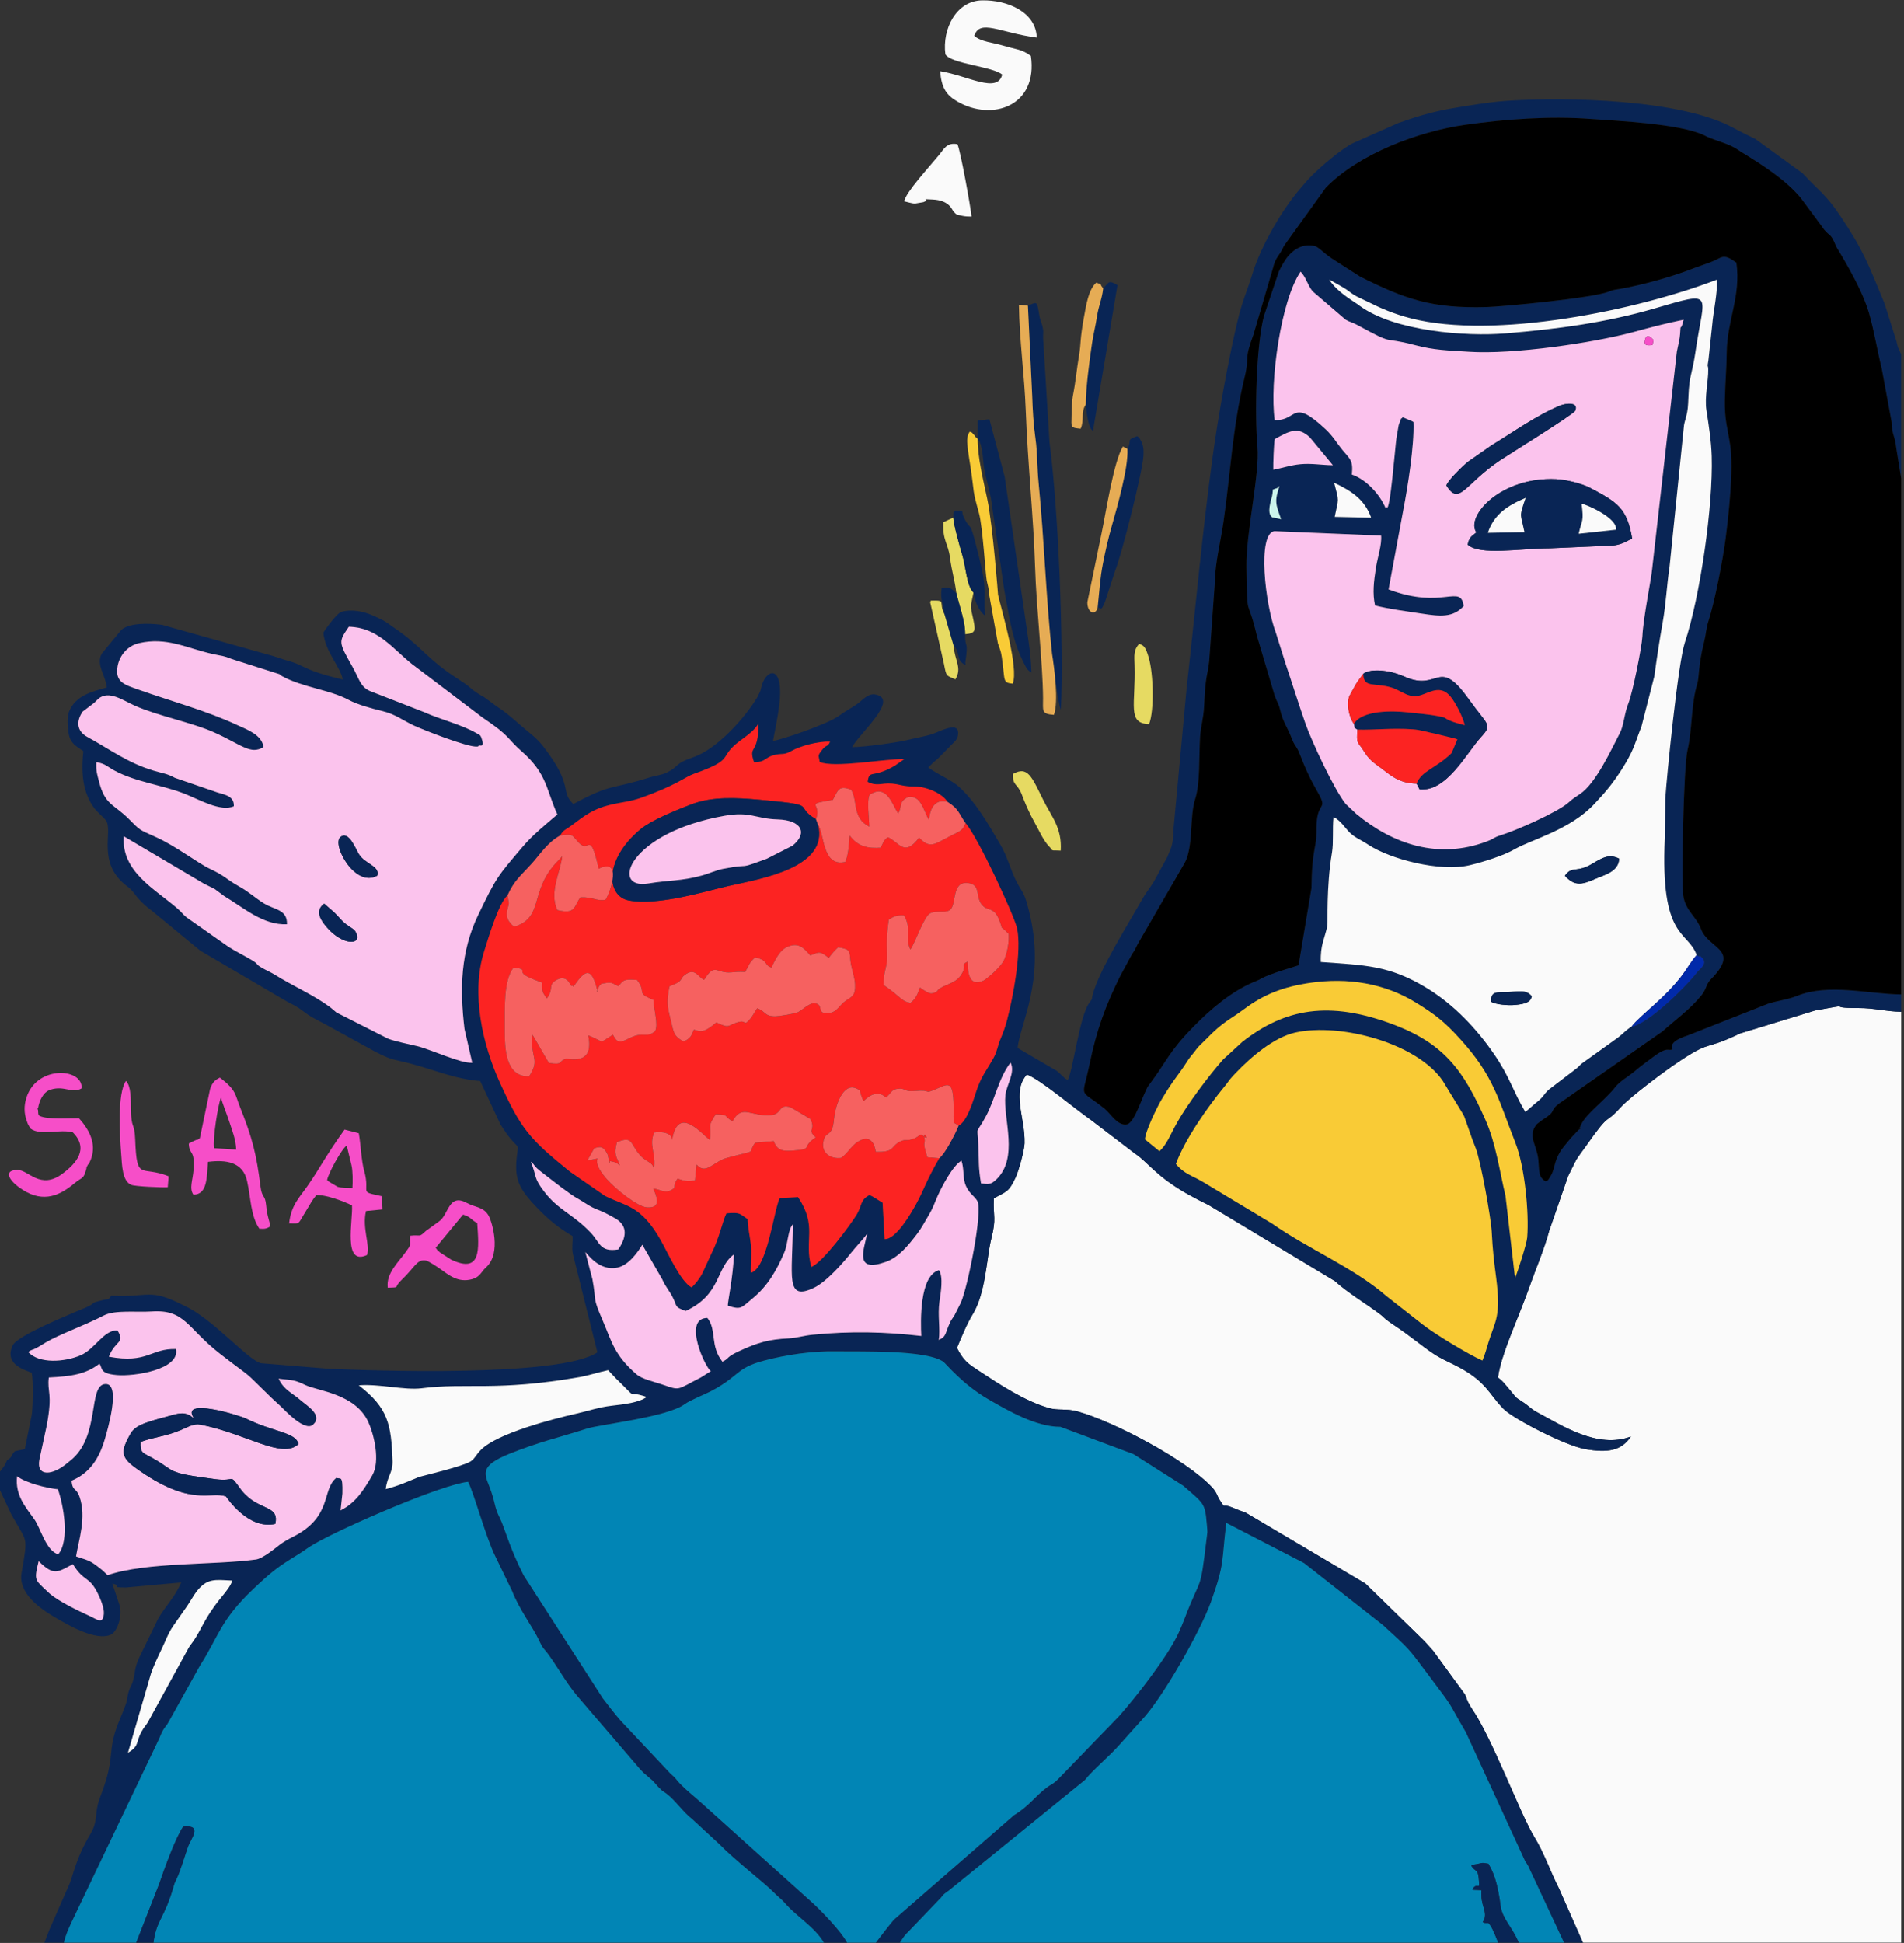 <?xml version="1.0" encoding="UTF-8"?>
<!DOCTYPE svg PUBLIC "-//W3C//DTD SVG 1.1//EN" "http://www.w3.org/Graphics/SVG/1.1/DTD/svg11.dtd">
<!-- Creator: Luis Angel Maciel :P (64-Bit Versión de evaluación) -->
<svg xmlns="http://www.w3.org/2000/svg" xml:space="preserve" width="39.844mm" height="40.64mm" version="1.1" style="shape-rendering:geometricPrecision; text-rendering:geometricPrecision; image-rendering:optimizeQuality; fill-rule:evenodd; clip-rule:evenodd"
viewBox="0 0 3984.4 4063.98"
 xmlns:xlink="http://www.w3.org/1999/xlink"
 xmlns:xodm="http://www.corel.com/coreldraw/odm/2003">
 <rect x="0" y="0" width="3984.4" height="4063.98" fill="#333333" stroke="none"/>
 <defs>
  <style type="text/css">
   <![CDATA[
    .fil2 {fill:black}
    .fil11 {fill:#012AAA}
    .fil3 {fill:#0185B5}
    .fil1 {fill:#092555}
    .fil12 {fill:#CBF4EC}
    .fil9 {fill:#E6AC55}
    .fil10 {fill:#E6DA62}
    .fil8 {fill:#F64EC8}
    .fil7 {fill:#F66160}
    .fil6 {fill:#F9CB36}
    .fil0 {fill:#FAFAFA}
    .fil4 {fill:#FBC3ED}
    .fil5 {fill:#FC2322}
   ]]>
  </style>
 </defs>
 <g id="Capa_x0020_1">
  <g id="_2585760277280">
   <path class="fil0" d="M3312.57 4063.29l665.93 0 0 -1946.93c-33.91,-0.74 -55.68,-7.96 -89.82,-7.82 -73.37,0.32 -1.56,-10.53 -90.34,5.08l-156.74 47.93c-81.12,39.05 -56.77,10.37 -136.5,64.5 -24.03,16.32 -94.45,68.68 -114.47,90.94 -33.79,37.55 -18.79,4.73 -70.86,78.88 -4.83,6.88 -18.14,24.65 -21.06,29.82 -2.08,3.7 -15.77,31.25 -17.35,34.82l-39.4 113.77c-10.69,40.01 -29.11,82.2 -40.12,114.01 -21.96,63.4 -59.97,141.33 -67.24,193.18 8.58,5.02 17.04,16.53 24.95,25.68 14.73,17.05 7.56,12.79 26.5,24.97 13.46,8.65 17.49,14.84 29.92,21.46 52.47,27.93 127.27,77.68 197.09,51.08 -20.21,29.96 -48.15,34.57 -95.53,26.45 -41.42,-7.1 -151.32,-63.6 -171.64,-84.62 -32.4,-33.51 -36.13,-59.06 -104.03,-92.53 -12.3,-6.06 -27.92,-13.01 -41.97,-22.4 -26.84,-17.95 -47.73,-36.32 -76.62,-55.74 -5.55,-3.73 -11.35,-7.5 -17.6,-12.06 -11.45,-8.35 -7.89,-7.5 -18.77,-15.69 -28.72,-21.61 -66.09,-43.64 -93.65,-68.6l-264.07 -158.94c-16.45,-8.12 -26.22,-13.04 -42.44,-22.06 -66.52,-37.02 -85.71,-68.57 -111.15,-85.21l-92.34 -70.48c-35.87,-25.15 -106.67,-85.34 -134.39,-95.31 -32.6,36.77 -3.22,90.43 -4.81,144.07 -0.44,14.91 -12.17,57.12 -18.57,70.96 -14.19,30.65 -19.13,29.61 -45.67,43.88 -1.8,40.23 5.85,39.94 -5.5,85.13 -9.75,38.85 -11.19,112.51 -38.73,157.42 -11.88,19.37 -23.05,46.54 -32.99,70.38 14.07,27.09 21.97,32.31 46.45,48.38 41.43,27.18 94.26,62.48 145.54,77.32 19.71,5.7 36.87,0.81 59.83,7.1 75.25,20.62 228.37,101.15 282.11,159.06 10.54,11.36 10.21,17.74 16.16,26.63 13.59,20.31 1.91,5.81 24.35,14.66 11.77,4.65 17.88,7.44 30.33,11.81l249.92 147.91 123.37 120.24c4.84,5.48 12.14,13.61 18.2,20.16l66.78 91.44c3.29,6.67 3.16,8.86 6.11,15.36 1.11,2.43 6.04,11.09 7.76,13.59 44.19,64.1 100.37,218.85 131.97,270.36 20.05,32.67 33.19,72.21 51.05,106.86l50.05 113.1z"/>
   <path class="fil1" d="M267.79 3666.08l48.26 -165.92c5.52,-15.7 14.12,-34.24 22.03,-50.56 9.56,-19.7 13.03,-31.96 24.26,-48.49 9.55,-14.08 21.8,-30.63 29.99,-42.84 9.72,-14.5 16.51,-29.49 30.8,-41.91 17.97,-15.61 37.68,-11.04 63.21,-10.27 -9.46,24.89 -29.22,35.14 -57.53,84.63 -10.69,18.72 -16.28,31.58 -26.93,45.72 -9.35,12.43 -6.36,9.68 -13.01,20.94l-77.16 140.73c-5.68,11.09 -9.01,12.02 -15.43,23.74 -12.46,22.78 -4.48,30.36 -28.49,44.23zm-186.91 -400.72c31.81,31.7 39.65,23.16 71.62,6.27 23.74,38.4 32.97,23.48 51.46,59.87 5.49,10.81 14.36,31.34 13.4,43.87 -1.79,23.31 -14.24,11.8 -30.68,4.37 -24.82,-11.2 -63.48,-30.16 -82.28,-46.08l-13.25 -12.28c-18.15,-17.32 -19.48,-18.97 -10.27,-56.02zm-45.18 -177.63c17.72,14.08 61.36,24.78 85.44,27.35 11.21,31.3 25.5,105.91 0.81,135.86 -25.27,-6.31 -36.85,-54.39 -50.17,-73.14 -18.58,-26.16 -40.59,-50.52 -36.08,-90.07zm715.09 -190.18c42.48,-3.44 96.62,10.75 131.54,6.22 92.9,-12.05 156.04,7.09 330.31,-23.32 17.04,-2.98 40.67,-10.41 59.88,-14.56l16.88 17.86c51.93,50.16 14.61,21.48 63.93,38.16 -16.1,11.97 -48.29,15.44 -71.85,18.16 -29.12,3.36 -47.44,10.4 -75.92,16.86 -49.36,11.2 -164.36,40.95 -198.87,75.33 -10.88,10.84 -13.46,19.43 -22.14,24.67 -18.39,11.12 -103.19,30.57 -108.11,32.56 -24.29,9.82 -42.15,18.26 -69.22,25.19 3.47,-27.94 15.16,-34.5 14.27,-59.15 -2.74,-75.73 -8.92,-110.51 -70.7,-157.98zm-691.74 -69.69c8.65,-6.02 7.7,-3.29 17.28,-8.32 5.4,-2.84 12.37,-7.42 18.46,-11.05 30.2,-18.01 77.78,-33.96 122.6,-56.98 23.35,-11.99 68.07,-6.13 99.34,-8.26 71.1,-4.85 73.87,34.27 144,88.63 78.07,60.51 38.61,24.87 108.06,92.54l17.87 16.41c11.46,11.04 51.36,54.02 68.35,39.24 21.81,-20.05 -13.27,-40.09 -26.13,-51.45 -17.63,-15.59 -34.1,-20.54 -45.99,-44.92 32.82,3.83 32.95,2.34 56.18,13.32 27.02,12.77 104.66,18.14 131.81,77.61 11.06,24.22 25.85,81.43 7.87,111.86 -18.68,31.63 -34.17,56.6 -66.1,72.78l3.88 -35.43c1.01,-40.63 -4.47,-28.9 -12.57,-32.76 -31.53,25.02 -7.17,81.83 -91.76,123.86 -8.16,4.05 -19.02,10.15 -26.52,15.88 -10.97,8.38 -36.03,29.17 -49.94,31.07 -87.62,12.01 -229.59,5.01 -310.56,32.86l-6.97 -6.64c-6.47,-5.84 -0.84,-1.17 -6.99,-6.09 -22.07,-17.65 -23.75,-17.17 -48.47,-25.39 -0.91,-0.31 -2.48,-0.68 -3.6,-1.29 5.54,-33.86 22.32,-82.04 7.26,-124.62 -7.21,-20.39 -14.32,-10.08 -16.76,-33.55 37.79,-15.36 57.93,-46.61 69.62,-86.48 4.85,-16.53 34.87,-116.72 1.63,-115.84 -38.07,1 -9.44,111.49 -75.11,161.37l-4.65 3.77c-30.76,26.44 -65.48,29.62 -58.77,-6.78l15.42 -71.43c13.1,-70.16 0.4,-69.03 4.32,-100.56 46.44,-2.29 77.76,-6.71 105.97,-28.84 7.22,9.79 -0.48,20.47 36.4,23.79 35.91,3.23 132.53,-11.33 123.7,-54.45 -52.86,-1.69 -58.91,31.1 -140.37,16.03 13.66,-35.14 35.14,-27.79 17.82,-55.16 -28.91,-0.69 -46.73,39.36 -77.12,52.28 -33.56,14.25 -87.09,18.09 -109.46,-7.01zm1755.74 -247.52c-8.5,37.23 -25.78,81.8 38.52,59.21 27.36,-9.61 47.25,-34.48 65.79,-58.67 9.49,-12.39 16.55,-26.16 24.43,-39.34 9.6,-16.04 11.45,-24.03 18.92,-40.71 8.37,-18.73 32.16,-64.08 49.61,-72.98 5.48,17.44 2.95,32.96 6.96,46.24 6.56,21.68 20.5,27.29 26.35,38.34 11.5,21.71 -20.2,179.35 -34.5,211.95l-14.24 28.15c-0.66,1.06 -2.79,3.85 -3.46,4.9 -4.83,7.67 -0.86,0.14 -4.65,7.95 -11.57,23.82 -7.03,29.65 -24.06,37.37 3.55,-23.38 -2.67,-51.14 1.49,-80.17 2.63,-18.36 8.48,-51.25 -0.91,-65.79 -41.31,11.17 -38.6,107.79 -37.14,137.58 -74.25,-8.56 -146.92,-10.63 -227.57,-2.58 -19.11,1.91 -32.72,6.72 -50.4,7.64 -41.46,2.16 -63.96,8.6 -102,26.08 -31.66,14.55 -18.9,14.24 -36.14,22.64 -26.52,-33.18 -11.47,-66.18 -31.45,-91.42 -53.64,0.18 -2.43,108.14 7.49,110.99l-20.86 13.21c-52.97,26.96 -42.21,28.05 -82.05,14.58 -16.05,-5.43 -41.1,-10.84 -52.5,-20.61 -47.19,-40.42 -52.6,-69.79 -71.07,-112.6 -22.53,-52.19 -12.26,-35.89 -21.64,-86.65l-14.89 -56.85c5.29,4.64 29.37,40.64 67.32,32.55 23.47,-5.01 42.42,-31.94 52,-47.87l41.58 72.25c6.98,15.92 15.08,23.97 22.1,37.95 10.39,20.66 2.82,19.5 27.14,28.39 75.12,-34.64 62.75,-90.42 100.9,-118.32 -1.66,46.77 -13.01,98.76 -12.81,107.25 28.48,9.35 27.6,4.62 51.92,-15.25 31.65,-25.85 50.52,-59.05 66.39,-96.34 7.87,-18.51 7.38,-48.15 17.85,-58.37 -0.74,109.04 -16.48,161.05 43.61,132.87 26.46,-12.41 61.83,-52.71 79.23,-74.73 7.22,-9.15 28.13,-31.78 32.74,-38.84zm645.95 -145.77c18.93,-51.36 66.15,-118.98 102.34,-162.74 5.59,-6.75 6.39,-8.76 11.03,-14.57 3.69,-4.62 8.85,-9.79 12.36,-13.49 31.51,-33.09 79.7,-74.19 124.18,-84.06 94.33,-20.94 254.73,22.34 308.58,101.08l42.21 69.3c0.47,0.91 1.09,1.96 1.54,2.89 0.45,0.93 0.99,2.02 1.41,2.97l9.83 27.89c5.49,16.35 8.64,24.37 13.85,37.57 10.75,27.27 32.09,147.11 33.48,174.02 2,38.84 4.77,61.77 9.19,95.8 10.81,83.39 -1.78,90.82 -15.71,135.77 -4.34,13.99 -7.37,26.02 -12.88,38.79 -29.24,-12.7 -101.65,-56.7 -125.65,-75.88l-74.39 -58.36c-70.23,-60.89 -164.08,-98.89 -240.5,-152.57l-144.2 -86.72c-23.32,-13.86 -39.36,-16.59 -56.67,-37.69zm-1166.9 178.8c-38.93,6.12 -38.13,-14.61 -58.05,-35.46 -37.41,-39.16 -67.57,-46.51 -97.51,-86.1 -22.33,-29.52 -14.38,-29.53 -27.46,-61.83 11.51,8.96 1.51,5.9 26.26,24.62 9.82,7.43 16.62,12.82 26.53,20.5 8.68,6.72 16.61,12.74 29.58,21.88 13.52,9.53 15.9,9.61 29.02,18.08 31.37,20.25 24.31,9.77 65.17,33.28 28.83,16.59 21.98,42.22 6.46,65.03zm759.05 -138.06c-5.78,-34.1 -4.09,-45.6 -5.57,-79.5 -2,-45.68 -6.6,-19.25 15.4,-60.11 20.28,-37.67 26.13,-78.94 51.94,-113.25 10.8,20.57 -8.43,46.33 -10.72,68.24 -5.24,49.97 29.29,132.19 -20.26,177.52 -11.01,10.07 -15.29,8.61 -30.79,7.1zm343.17 -92.04c0.41,-16.72 26.21,-69.11 33.88,-82.01 29.08,-48.9 32.31,-46.35 56.61,-84.47 3.01,-4.73 7.18,-9.42 11.26,-14.54 6.58,-8.26 7.22,-9.97 13.69,-16.48 5.18,-5.22 7.01,-6.44 12.9,-12.57 35.06,-36.54 50.4,-40.92 78.96,-62.36 40.6,-30.47 81.14,-46.64 137.76,-54.94 79.42,-11.65 156.54,0.7 223.25,42.08 39.37,24.41 58.22,38.96 91.25,75.32 70.89,78.04 80.04,126.66 115.86,217.88 18.93,48.21 28.68,144.46 24.33,197.53 -1.08,13.12 -20.13,72.19 -25.33,84.9l-19.94 -172.08c-12.51,-52.63 -20.22,-109.94 -41.95,-158.98 -46.45,-104.82 -87.11,-161.36 -199.43,-202.12 -126,-45.71 -218.55,-32.84 -309.9,39.21l-40.15 36.86c-29.78,33.74 -73.98,92.7 -95.54,130.97 -15.3,27.16 -21.8,46.65 -37.29,60.46l-30.22 -24.66zm-413.47 -706.33c24.04,14.74 24.3,25.59 37.99,44.69 25.21,28.45 101.38,192.09 107.63,219.73 10.45,46.24 -8.31,144.71 -20.74,192.08 -3.9,14.87 -7.81,25.41 -14.14,40.57 -5.26,12.58 -6.97,25.68 -13.67,37.79 -16.32,29.54 -26.51,38.98 -37.52,73.35 -6.23,19.48 -18.73,60.6 -36.17,69.52 -6.43,16.73 -28.62,59.23 -40.38,67.97 -29.16,50.49 -31.48,65.25 -48.82,96.55 -10.13,18.3 -41.86,73.63 -65.54,72.58l-4.25 -75.97c-10.32,-6.23 -19.07,-12.75 -27.28,-16.14 -19.97,9.64 -15.81,22.72 -26.91,40.85 -12.16,19.85 -70.94,100.3 -94.94,109.45 -15.9,-55.87 13.5,-84.24 -27.79,-146.03l-38.46 2.12c-12.65,26.83 -26.11,147.57 -60.37,156.21 -0.58,-20.78 2.44,-39.22 -0.06,-60.42 -1.83,-15.55 -5.94,-33.42 -6.7,-51.85 -18.12,-12.26 -14.81,-14.34 -44.24,-12.18 -7.91,14.99 -14.9,51.89 -31.08,83.42l-19.05 41.48c-5.95,11.66 -14.82,22.75 -22.81,30.28 -23.41,-12.95 -47.92,-69.42 -64.79,-99.27 -41.49,-73.41 -73.15,-70.42 -116.65,-92.41l-73.33 -50.72c-84.75,-68.61 -102.09,-88.64 -146.8,-187.1 -35.42,-77.97 -60.45,-184.67 -32.78,-272.84 8.46,-26.96 30.46,-101.86 49.08,-117.68 14.17,-31.8 26.8,-40.1 51.62,-67.58 15.48,-17.13 32.65,-44.14 58.81,-57.88 7.19,-12.62 11.03,-11.29 24.44,-21.5 26.22,-19.95 45.12,-34.02 77.88,-42.04 24.09,-5.91 44.64,-7.41 65.57,-14.85 77.15,-27.41 92.37,-43.71 111.95,-50.64 88.24,-31.18 48.95,-33.12 94.87,-67.86 14.27,-10.8 33.53,-23.52 40.09,-37.97 0.27,68.51 -22.2,43.8 -9.31,81.69 22.68,0.08 23.34,-9.15 37.97,-13.83 20.47,-6.53 22.09,0.67 40.9,-10 18.2,-10.32 56.61,-20.55 80.16,-19.21 -4.89,12.24 -7.55,4.88 -17.42,18.2 -8.05,10.87 -7.14,8.82 -4.1,24.3 30.93,13.06 133.55,-6.53 177.09,-6.19l-20.55 14.29c-47.65,27.49 -52.51,6.48 -56.36,33.41 20.05,10.13 28.35,2 50.79,3.75 17.4,1.36 21.88,6.05 47.53,6.06 25.72,0 58.95,15.32 68.64,31.82zm-1182.41 -189.59c26.67,6.47 41.07,18.3 64.76,29.73 15,7.24 113.7,46.48 133.13,44.49 0.72,-0.07 2.63,0.16 3.14,-1.03 0.53,-1.22 2.2,-0.65 3.13,-1.28 0.21,-0.31 10.94,4.77 2.91,-16.6 -2.31,-6.16 -5.11,-6.2 -9.16,-8.56 -32.35,-18.85 -76.23,-28.9 -110.06,-44.33l-113.91 -44.38c-20.25,-8.89 -22.74,-26.17 -35.88,-49.59 -30.16,-53.76 -30.25,-52.49 -8.25,-84.9 59.53,1.26 90.35,44.29 131.21,77.33l148.37 112.49c59.91,40.12 49.42,42.11 82.5,71.21 52.78,46.42 50.28,78 74.35,131.64 -25.63,22.01 -50.97,41.97 -73.45,68.48 -51.78,61.03 -54.34,62.8 -92.57,142.47 -36.53,76.11 -38.38,153.37 -28.36,237.66l16.21 70.77c-24.86,1.51 -84.71,-27.22 -115.21,-34.74 -17.78,-4.39 -45.36,-9.66 -60.96,-15.63l-107.79 -54.6c-1.06,-0.74 -3.74,-3.15 -4.71,-3.94 -1.31,-1.07 -7.03,-6.06 -9.29,-7.72 -35.33,-25.95 -76.66,-43.36 -115.75,-67.81 -7.68,-4.81 -16.79,-8.67 -25,-13.29 -16.57,-9.33 -6.36,-7.37 -22.35,-16.84 -17.74,-10.53 -31.49,-16.98 -48.73,-27.77l-88.05 -61.83c-10.45,-8.8 -8.62,-9.53 -19.55,-18.92 -47.44,-40.75 -117.1,-76.87 -111.85,-150.64l167.82 99.16c5.53,3.03 18.46,8.86 22.69,11.35l19.85 14.73c40.48,24.11 81.83,61.35 131.2,58.73 0.9,-31.13 -25.84,-29.83 -48.07,-43.52 -18.81,-11.58 -30.38,-23.5 -53.91,-36.59 -25.16,-14 -26.89,-20.55 -58.41,-35.3 -27.21,-12.75 -71.85,-48.3 -116.16,-67.88 -32.94,-14.57 -31.3,-13.56 -53.64,-36.11 -32.47,-32.78 -50.38,-29.25 -63.09,-78.95 -4.2,-16.44 -6.4,-21.12 -5.66,-40.88 20.38,3.93 21.55,8.91 38.24,17.92 44.65,24.07 101.48,30.33 147.99,48.96 29.9,11.98 74.04,37.56 101.46,25.63 1.18,-20.28 -16.27,-23.88 -34.54,-29.02l-88.86 -30.55c-16.25,-8.99 -25.11,-9.19 -45.02,-15.18 -54.51,-16.42 -91.36,-44.84 -138.01,-70.24 -22.65,-12.33 -23.58,-33.02 -9.9,-53.03l23.96 -18.13c0.72,-0.59 8.53,-8.41 8.59,-8.46 22.06,-18.99 52.04,3.33 76.2,14.02 49.91,22.09 119.65,35.11 166.61,56.15 57.84,25.93 75.54,47.22 103.14,30.71 -3.47,-26.11 -34.53,-36.53 -54.11,-45.72 -64.93,-30.49 -140.93,-50.76 -207.49,-74.49 -27.98,-9.98 -50.2,-15.08 -43.68,-49.58 4.2,-22.2 20.8,-42.18 44.24,-47.62 58.73,-13.64 100.07,10.49 155.09,22.7 21.19,4.7 20.42,2.72 39.93,10.55l91.18 28.99c19.06,6.07 0.4,-0.45 14.14,7.02 42.95,23.36 99.51,28.16 139.11,49.47 18.52,9.97 46.54,17.53 70.28,23.29zm1863.58 -463.48c12.23,-4.84 5.37,0.02 13.83,-7.47 -10.71,32.39 -8.18,37.35 3.38,69.64l-19.12 -4.15c-1,-2.14 -9.56,-4.65 -3.35,-31.01 3.01,-12.76 4.02,-11.33 5.26,-27.01zm129.34 57.21c8.11,-40.65 9.84,-29.61 -1.18,-71.38 34.52,16.55 63.41,33.73 77.39,73.06l-76.21 -1.68zm-125.56 -162.66c29.42,-16.02 48.22,-27.67 73.51,-3.63l48.27 58.26c-22.59,-0.13 -44.18,-4.33 -67.75,-2.15 -20.57,1.91 -38.27,8.09 -57.03,11.65 -0.38,-12.19 1.28,-55.32 3,-64.13zm-0.07 -39.75c-10.92,-79.28 12.93,-250.15 54.22,-310.52 11.91,12.43 14.19,27.69 25.22,41.25l69.17 59.37c8.57,4.86 15.09,5.98 23.47,10.54 83.55,45.47 48.27,23.18 120.33,42.24 42.5,11.25 69.77,11.28 114.01,14.22 92.4,6.15 260.36,-18.58 344.01,-41.21 38.63,-10.44 66.08,-17.82 105.37,-25.86 -7.41,30.81 -5.79,0.76 -7.51,30.46 -0.58,9.93 -4.16,23.03 -6.72,36.3l-51.75 455.28c-1.3,18.2 -18.5,100.25 -20.39,140.68 -0.98,21.2 -20.36,117.76 -29.17,139.47 -8.79,21.66 -9.38,46.16 -17.99,62.59 -17.13,32.69 -49.84,104.75 -82.91,126.9 -10.9,7.3 -14.54,9.28 -24.48,18.19 -22.02,19.71 -107.99,57.94 -141.16,68.26 -17.03,5.3 -13.48,7.01 -29.91,13.21 -100.62,38 -196.01,6.37 -273.04,-57.64l-22.03 -20.69c-24.4,-30.3 -71.85,-132.38 -84.32,-168.08 -15.21,-43.56 -27.03,-82.16 -41.49,-125.07l-20.41 -64.87c-23.12,-61.24 -38.87,-207.32 -3.28,-212.66l223.48 9.33c1.7,19.95 -7.5,44.79 -11.22,69.49 -3.98,26.37 -7.18,50.95 -1.47,76.48 26.31,7.14 68.3,12.57 98.51,17.21 36.89,5.65 64.44,8.95 87.04,-16 -6.86,-47.14 -43.15,8.36 -157.26,-34.66l31.22 -168.48c8.62,-44.58 22.83,-132.27 20.86,-181.6 -0.94,-0.64 -2.19,-1.45 -2.88,-1.82l-19.56 -8.23c-4.96,6.09 -1.27,-3.2 -7.05,12.35 -2.14,5.73 -1.46,5.04 -2.61,10.81 -1.17,5.86 -2.64,15.62 -3.71,21.92 -2.17,12.9 -13.38,159.11 -20.36,142.49 -0.28,-0.66 -1.03,2.3 -1.73,3.34 -12.41,-29.85 -41.11,-60.99 -71.03,-71.1 3.06,-29.96 -3.6,-31.92 -20.03,-51.79 -12.05,-14.59 -18.84,-27.85 -34.45,-42.48 -72.36,-67.8 -58.37,-17.44 -106.99,-19.62zm883.02 1118.95c14.4,9.93 -1.71,-7 10.91,5.24 13.18,12.78 -3.83,23.2 -9.79,30.53 -0.57,0.7 -1.27,1.76 -1.83,2.46 -24.75,31.14 -101.12,106.18 -135.65,111.64 -13.1,8.03 -16.09,13.56 -28.65,22.98l-74.85 53.64c-6.65,5.46 -5.6,5.69 -11.14,10.32l-58.12 44.36c-12.68,11.46 -8.99,13.31 -25.05,26.26 -9.64,7.77 -16.35,14.4 -24.39,20.68 -26.41,-44.48 -31.74,-72.02 -65.23,-120.73 -36.88,-53.65 -84.13,-103.54 -140.1,-137.84 -79.65,-48.79 -130.97,-48.09 -222.56,-55.01 -1.3,-35.43 8.18,-49.35 13.69,-75.76 1.23,-5.96 -2.61,-80.15 9.7,-153.15 3.41,-20.28 0.67,-49.05 3.14,-74.37 15.43,7.64 23.98,23 34.09,32.79 11.35,10.98 22.39,14.43 38.89,25.32 45.23,29.87 149.7,57.68 212.32,42.72 28.87,-6.91 70.76,-20.01 94.45,-33.75 33.32,-19.33 116.09,-40.33 166.25,-94.55 12.2,-13.2 20.55,-21.96 31.87,-36.24 16.67,-20.99 38.81,-54.96 48.86,-78.92 6.11,-14.54 10.57,-28.63 17.79,-46.77l26.88 -104.95c5.24,-38.55 10.81,-75.48 17.3,-111.77 7.13,-39.81 8.47,-76.67 14.65,-118.37l29.57 -289.65c0.89,-15.31 7.83,-23.35 9.15,-50.39 1.1,-22.31 1.4,-39.33 5.03,-56.02 4.42,-20.34 6.93,-28.87 10.62,-54.15 17.81,-122.21 42.12,-126.29 -85.65,-89.11 -102.69,29.89 -202.85,43.1 -311.61,52.18 -82.76,6.91 -231.98,-3.91 -305.78,-57.69 -8.02,-5.85 0.66,0 -10.1,-7.01 -17.97,-11.72 -43.21,-29.49 -53.42,-47.96 9.24,5.69 30.53,16.7 39.38,23.5 17.62,13.54 20.6,12.82 41.25,23.15 26.94,13.47 53.99,25.38 90.78,34.76 174.93,44.62 473.15,-16.91 639.7,-81.07 1.33,31.04 -7.23,63.27 -9.93,96.12l-7.74 71.94c-3.19,18.12 -0.65,8.53 -0.45,19.98 0.42,23.25 -8.02,58.12 -3.73,85.54 4.75,30.42 10.05,64.12 10.99,95.75 3.12,103.83 -24.07,293.25 -56.31,390.04 -14.3,42.94 -38.04,281.44 -40.84,326.44l-0.98 82.05c-9.91,213.46 47.9,192.51 66.64,244.84zm-2714.25 -676.62c-8.21,-5.34 -17.26,-12.34 -26.19,-18.42 -8.62,-5.87 -19.59,-10.67 -28.11,-14.5 -21.89,-9.82 -46.71,-14.47 -68.27,-8.15 -11.87,5.92 -36.88,42.36 -37.03,43.18 3.92,40.59 35.06,69.99 40.77,98.19 -81.12,-18.66 -79.52,-29.48 -112.11,-38.41 -14.03,-3.85 -20.47,-6.79 -35.97,-11.34l-230.15 -64.63c-30.2,-3.91 -68.97,-3.95 -85.33,10.63l-40.84 49.6c-12.64,22.98 7.98,45.18 10.55,70.8 -30.84,8.86 -64.46,16.25 -78.68,49.6 -6.41,15.02 -1.84,46.76 0.48,53.89 5.49,16.88 20.39,22.99 29.04,29.61 -4.61,43.8 -2.39,86 23.95,120.74 4.44,5.86 18.5,17.72 23.29,24.13 16.24,21.74 -20.99,89.69 45.14,138.43 17.4,12.82 15.26,23.67 49.2,49.15l103.38 85.1 180.22 105.76c3.43,1.64 14.91,7.69 17.07,8.94 26.13,15.1 14.64,14.16 60.75,37.33l107.74 59.1c36.2,18.31 31.23,13.95 70.48,23.96 51.13,13.05 94.97,33.18 149.34,37.43l42.27 90.69c37.32,59.52 38.76,33.48 34.94,62.4 -6.87,52.06 2.82,71.88 44.48,114.82 21.13,21.77 44.47,40.98 71.48,56.33 0.83,14.92 -1.94,21.52 0.54,37.12l51.46 206.17c-77.38,52.38 -474.37,38.29 -563.33,34.21l-140.43 -11.43c-27.66,-6.26 -100.44,-92.94 -160.91,-120.46 -0.91,-0.41 -2.05,-0.9 -2.92,-1.34 -71.05,-36.12 -70.38,-15.29 -149.51,-19.52 -9.18,11.32 -2.52,5.62 -16.96,9.08 -33.44,7.99 -10.34,4.28 -36.65,15.81 -5.58,2.44 -13.24,5.37 -18.23,7.59 -20.72,9.19 -124.93,51.24 -134.61,71.38 -19.22,40.03 26.93,52.2 39.73,57.2 3.89,18.38 2.27,74.23 0.11,88.29l-14.55 71.72 -20.73 4.26c-8.93,8.71 -4.46,12.04 -16.62,19.01 -9.03,25.89 -28.05,23.64 -17.23,56.97l25.8 55.06c34.4,62.83 35.8,42.39 21.96,124.13 -7.02,41.41 37.75,73.59 69.71,92.18 22.85,13.29 87.03,52.49 118.96,35.45 12.21,-7.58 23.69,-39.83 15.7,-62.89l-14.3 -42.91c24.67,5.01 -9.7,7.97 28.24,8.13l116.02 -10.59c-8.99,18.85 -12.23,23.45 -22.71,38.29 -9.11,12.91 -18.03,23.83 -26.07,38.14l-40.76 83.84c-8.99,21.13 -6.53,28.81 -12.19,47.87 -2.12,7.15 -5.19,9.27 -8.52,20.56 -3.42,11.58 -1.76,14.42 -6.39,27.38 -12.31,34.44 -25.78,53.63 -29.99,99.41 -3.82,41.61 -11.57,62.15 -24.75,98.15 -10.53,28.77 -2.35,44.89 -18.49,71.97 -33.59,56.34 -36.2,89.84 -46.89,111.24l-39.15 89.12 -10.51 27.34 40.88 0c3.31,-15.77 9.21,-27.87 15.42,-41.64l182.39 -381.86c3.17,-6.31 5.52,-13.79 9.32,-20.37 4.95,-8.58 7.2,-8.85 12,-17.89l65.84 -118.2c37.81,-58.26 41.56,-93.57 110.57,-158.96 38.33,-36.33 51.5,-46.74 93.91,-72.63 15.23,-9.3 20.5,-14.59 36.28,-23.48 64.47,-36.38 265.11,-123.12 319.86,-128.77 12.02,21.78 36.68,115.04 57.3,156.25l34.95 72.14c14.25,37.38 43.96,76.65 55.84,102.13 10.13,21.72 9.55,15.59 22.19,33.43 23.18,32.75 37.93,61.64 65.76,92.67l124.34 144.86c0.91,1 6.24,6.44 6.36,6.55l20.55 17.9c4.75,5.05 6.34,7.75 12.15,13.61 10,10.09 6.38,5.43 16.82,13.44 17.51,13.44 33.8,37.88 53.55,53.15l55.5 51.19c33.34,34.46 93.95,80.62 113.4,100.43 10.78,10.98 16.79,14.55 25.79,24.89 23.39,26.88 61.02,48.6 80.05,81.16l48.55 0c-10,-20.89 -55.51,-68.93 -77.97,-88.32l-225.1 -202.47c-16.24,-14.88 -29.85,-24.93 -45.22,-40.41 -10.94,-11.03 -7.04,-10.34 -21.04,-22.15l-103.53 -110.02c-17.28,-19.79 -23.18,-28.54 -38.09,-47.49l-165.73 -257.3c-30.97,-60.74 -39.12,-98.69 -50.17,-120.59 -12.02,-23.8 -8.21,-30.34 -21.2,-64.23 -10.47,-27.29 -21.75,-44.14 41.98,-69.57 64.76,-25.87 97.89,-32.12 161.58,-52.48 28.57,-9.14 167.31,-23.76 204.77,-51.2 11.96,-8.76 41.79,-20.21 57.24,-28.44 57.1,-30.4 50.47,-47.31 108.13,-62.51 47.9,-12.63 101.01,-20.55 153.12,-19.57 50.62,0.95 186.73,-3.71 223.01,21.97 4.24,3.01 40.03,47.07 93.11,77.87 42.08,24.42 100.88,58.32 151.69,58.14l152.69 57.07 104.17 66c43.49,37.88 45.5,36.02 49.32,79.17 1.94,21.86 1.71,14.08 -0.74,34.59 -13.57,113.71 -10.46,71.71 -45.37,163.48 -3.46,9.09 -8.49,21.05 -12.68,30.3 -21.86,48.24 -87.95,132.96 -124.66,174.41l-125.99 130.2c-5.81,5.61 -5.81,6.04 -11.31,10.01 -5.22,3.77 -7.26,4.13 -13.01,8.36 -25.01,18.44 -38.5,40.09 -69.49,58.53l-251.64 218.9c-10.32,12.04 -25.54,32.09 -37.55,47.75l50.48 0c9.15,-14.29 8.63,-13.9 20.98,-26.37l58.71 -61.29c14.37,-13.83 3.45,-7.8 24.28,-22.57l283.07 -229.87c16.47,-21 51.39,-49.8 72.08,-73.39l46.45 -51.8c43.01,-44.37 123.56,-186.73 145.32,-247.6 29.16,-81.62 21.8,-81.94 31.98,-165.06l162.64 84.04 165.31 129.89c56.54,51.87 49.77,43.96 95.71,105.16 58.01,77.26 35.1,46.42 77.62,118.87l123.96 269.37c4.82,8.35 0.69,0.21 5.08,7.91 0.48,0.85 1.13,1.91 1.59,2.77l74.79 159.94 39.67 0 -50.05 -113.1c-17.86,-34.65 -31,-74.19 -51.05,-106.86 -31.6,-51.51 -87.78,-206.26 -131.97,-270.36 -1.72,-2.5 -6.65,-11.16 -7.76,-13.59 -2.95,-6.5 -2.82,-8.69 -6.11,-15.36l-66.78 -91.44c-6.06,-6.55 -13.36,-14.68 -18.2,-20.16l-123.37 -120.24 -249.92 -147.91c-12.45,-4.37 -18.56,-7.16 -30.33,-11.81 -22.44,-8.85 -10.76,5.65 -24.35,-14.66 -5.95,-8.89 -5.62,-15.27 -16.16,-26.63 -53.74,-57.91 -206.86,-138.44 -282.11,-159.06 -22.96,-6.29 -40.12,-1.4 -59.83,-7.1 -51.28,-14.84 -104.11,-50.14 -145.54,-77.32 -24.48,-16.07 -32.38,-21.29 -46.45,-48.38 9.94,-23.84 21.11,-51.01 32.99,-70.38 27.54,-44.91 28.98,-118.57 38.73,-157.42 11.35,-45.19 3.7,-44.9 5.5,-85.13 26.54,-14.27 31.48,-13.23 45.67,-43.88 6.4,-13.84 18.13,-56.05 18.57,-70.96 1.59,-53.64 -27.79,-107.3 4.81,-144.07 27.72,9.97 98.52,70.16 134.39,95.31l92.34 70.48c25.44,16.64 44.63,48.19 111.15,85.21 16.22,9.02 25.99,13.94 42.44,22.06l264.07 158.94c27.56,24.96 64.93,46.99 93.65,68.6 10.88,8.19 7.32,7.34 18.77,15.69 6.25,4.56 12.05,8.33 17.6,12.06 28.89,19.42 49.78,37.79 76.62,55.74 14.05,9.39 29.67,16.34 41.97,22.4 67.9,33.47 71.63,59.02 104.03,92.53 20.32,21.02 130.22,77.52 171.64,84.62 47.38,8.12 75.32,3.51 95.53,-26.45 -69.82,26.6 -144.62,-23.15 -197.09,-51.08 -12.43,-6.62 -16.46,-12.81 -29.92,-21.46 -18.94,-12.18 -11.77,-7.92 -26.5,-24.97 -7.91,-9.15 -16.37,-20.66 -24.95,-25.68 7.27,-51.85 45.28,-129.78 67.24,-193.18 11.01,-31.81 29.43,-74 40.12,-114.01l39.4 -113.77c1.58,-3.57 15.27,-31.12 17.35,-34.82 2.92,-5.17 16.23,-22.94 21.06,-29.82 52.07,-74.15 37.07,-41.33 70.86,-78.88 20.02,-22.26 90.44,-74.62 114.47,-90.94 79.73,-54.13 55.38,-25.45 136.5,-64.5l156.74 -47.93c88.78,-15.61 16.97,-4.76 90.34,-5.08 34.14,-0.14 55.91,7.08 89.82,7.82l0 -36.34c-68.77,-0.71 -151.47,-23.66 -217.72,2.96 -20.92,8.4 -43.61,10.5 -62,16.94l-168.07 66.29c-43.12,13.68 -30.72,28.3 -30.75,28.44 -8.93,4.81 -8.98,-7.39 -40.09,15.86 -14.98,11.18 -25.99,18.91 -38.72,29.84 -12.26,10.53 -31.13,20.93 -40.49,32.86 -22.61,28.85 -60.35,55.14 -71.48,78.14 -12.26,25.35 5.84,-0.65 -5.82,11.99l-16.19 17.18c-11.64,14.9 -21.47,23.09 -29.55,43.12 -5.42,13.47 -5.86,25.91 -13.7,37.93 -7.51,11.5 -1.52,3.89 -9.24,9.52 -15.95,-9 -13.1,-20.32 -15.5,-44.97 -3.04,-31.38 -22.94,-49.44 -4.2,-73.54 0.28,-0.36 1.04,-1.26 1.34,-1.57l11.75 -8.83c31.77,-19.98 12.25,-16.62 34.27,-33.86l216.53 -150.95c28.94,-25.92 57.45,-45.75 81.92,-75.86 10.86,-13.36 8.47,-22.55 21.11,-35.07 5.96,-5.91 2.02,-1.77 6.44,-6.78 48.6,-55.11 -13.67,-55.79 -28.85,-96.64 -9.67,-26.03 -32.57,-38.21 -36.96,-69.44 -4.17,-29.61 0.42,-269.4 8.91,-305.13 10.17,-42.77 7.06,-94.39 20.1,-137.47 5.13,-16.96 1.27,-35.07 14.59,-88.69 4.1,-16.49 3.97,-27.59 8.84,-42.47 13.21,-40.33 30.47,-129.33 36,-172.54 6.52,-51.06 17.17,-145.52 9.66,-196.31 -4.98,-33.73 -12.03,-51.9 -11.1,-95.19 0.79,-36.74 3.48,-63.16 3.87,-98.28 0.75,-68.72 30.11,-117.08 20.24,-188.14 -29.29,-21.04 -28.44,-10.44 -55.6,-0.32 -2.97,1.11 -6.22,2.17 -9.58,3.37 -1.33,0.47 -5.24,1.89 -6.59,2.37 -7.03,2.52 -10.46,3.56 -16.14,5.79 -45.92,18.08 -109.26,35.74 -156.99,43.95 -6.57,1.13 -8.44,0.99 -15.86,3.13 -2.93,0.85 -4.21,1.56 -6.51,2.45 -34.74,13.61 -222.07,31.2 -255.64,32.15 -114.71,3.24 -170.27,-16.5 -264.44,-63.65l-49.83 -31.87c-30.77,-18.7 -34.39,-30.55 -49.18,-32.97 -24.9,-4.06 -44.8,11.91 -55.23,26.57 -5.54,7.81 -11.73,18.72 -16.02,27.95l-31.15 92.87c-16.34,62.1 -19.66,206.79 -13.55,273.14 5.22,56.54 -24.18,179.54 -22.99,252.02 1.91,117.46 0.94,54.72 21.86,143.48l37.25 125.31c5.75,16.1 7.78,14.33 11.71,30.81 5.99,25.06 14.61,34.28 23.57,57.54 5.93,15.36 6.38,12.45 13.1,24.46 4.63,8.27 15.44,43.63 39.41,84.86 24.31,41.79 4.46,23.15 0.43,63.87 -1.81,18.31 0.64,29.5 -2.94,48.71 -6.51,35 -7.76,55.25 -8.3,92.16l-27.01 161.53c-1.3,1.03 -58.52,16.57 -79.3,28.48 -5.84,3.34 -9.08,4.24 -14.78,6.68 -47.34,20.18 -90.24,56.98 -125.34,92.76 -53.37,54.43 -56.5,73.18 -90.87,118.73l-3.71 4.82c-11.77,17.36 -28.2,77.91 -45.09,81.32 -19.6,3.95 -34.45,-22.92 -46.82,-32.8 -55.6,-44.44 -47.15,-17.21 -31.29,-94 14.47,-70.03 33.24,-122.06 64.49,-184.55l24.02 -44.36c7.88,-11.45 5.8,-9.47 12.24,-21.8l95.75 -165.33c0.45,-0.79 1.21,-1.79 1.65,-2.57 19.67,-34.6 10.39,-96.84 22.61,-134.87 11.03,-34.31 7.72,-86.84 10.41,-130.39 1.43,-23.16 7.15,-37.72 8.36,-64 3.15,-68.93 6.6,-58.8 10.74,-94.83l11.92 -166.27c0.41,-38.31 11.88,-83.45 17.59,-122.35 15.09,-103.02 18.54,-196.37 44.59,-304.96 11.08,-46.16 -2.61,-32.27 18.64,-89.53l40.35 -137.5c6.1,-25.62 12.1,-22.97 23.42,-47.63l87.4 -121.48c69.6,-71.38 194.42,-117.85 292.58,-131.69 81.1,-11.42 174.23,-18.75 263.29,-12.05 54.1,4.07 184.34,9.59 235.9,34.04l5.66 2.85c22.18,9.92 46.56,14.63 65.7,27.89 6.43,4.45 4.8,3.24 10.68,6.86 40.79,25.11 87.58,54.78 119.77,92.92l43.89 59.18c16.33,24.82 17.89,10.63 30.28,42.29 1.71,4.4 52.28,81.9 68.99,139.88 11.37,39.47 16.87,76.63 26.56,115.57l20.83 112.59c0.54,27.21 6.75,26.95 9.83,55.28l10.14 62.27 0 -260.03c-0.71,-1.15 -1.42,-2.66 -1.87,-3.59l-4.69 -10.2c-0.97,-2.64 -2.6,-9.86 -3.21,-12.78l-25.19 -79.56c-33.3,-79.99 -42.44,-108.07 -91.41,-181.28 -32.75,-48.95 -46.16,-53.75 -79.83,-90.71l-99.1 -71.8c-16.44,-7.99 -31.54,-15.3 -45.59,-22.99 -109.52,-59.98 -349.4,-65.12 -474.32,-56.67 -35.26,2.38 -84.76,10.47 -119.74,16.65 -38.77,6.84 -76.1,18.53 -107.43,29.83l-95.05 42.2c-22.98,11.2 -68,49.32 -88.09,70.07l-4.29 4.42c-0.61,0.66 -1.47,1.59 -2.08,2.26 -5.98,6.6 -10.9,12.72 -15.82,18.38 -38.69,44.6 -82.59,121.87 -99.03,175.5 -12.15,39.65 -21.57,57.15 -32.6,103.6 -19.13,80.6 -40.31,199.51 -51.53,281.89 -21.96,161.27 -35.92,318.41 -54.32,482.99l-27.89 299.24c-0.58,29.22 -3.3,32.23 -12.67,54.74l-24.17 44.18c-8.7,16.98 -19.26,28.14 -26.95,41.85 -27.17,48.43 -91.98,150.72 -104.94,201.87 -3.99,15.75 2.1,3.28 -7.86,18.08 -20.56,30.54 -33.32,141.11 -44.47,160.4 -11.5,-6.52 -12.33,-11.21 -23.09,-19.34l-81.6 -47.6c3.98,-47.77 57.51,-139.32 26.06,-276.56 -12.22,-53.34 -15.64,-45.64 -29.65,-73.77 -11.45,-22.99 -18.49,-51.2 -32.38,-74.72 -24.96,-42.29 -51.58,-89.64 -87.43,-121.86 -15.65,-14.05 -43.05,-24.65 -63.71,-39.93l11.47 -11.32c2.74,-2.42 6.63,-5.41 9.28,-7.75l36.15 -36.73c2.92,-4.61 3.86,-4.4 5.02,-10.55 6.35,-33.77 -38.32,-8.4 -53.38,-3.5 -16.13,5.26 -38.5,8.91 -51.91,12.38 -20.96,5.43 -95.4,15.31 -115.92,14.97 12.74,-26.17 100.91,-101.17 48.15,-110.12 -15.56,-2.64 -27.61,13.07 -37.45,19.83 -15.13,10.39 -23.17,13.9 -38.98,25.3 -23.25,16.76 -118.38,49.46 -137.26,51.91 4.81,-25.22 9.46,-47.76 12.74,-72.73 10.86,-82.56 -22.89,-81.88 -36.05,-44.78l-2.62 10.83c-0.15,0.54 -0.42,1.72 -0.58,2.25l-5.5 11.74c-26.03,43.88 -84.44,109.3 -134.09,126.5 -43.08,14.92 -28.18,18.87 -56.79,32.57 -11.88,5.69 -23.1,6.1 -33.91,9.55 -85.07,27.13 -79.27,11.85 -161.09,56.13 -29.02,-28.19 2.65,-35.69 -63,-120.53 -14.62,-18.9 -31.07,-29.75 -46.34,-43.21 -16.51,-14.55 -32.88,-28.91 -49.98,-39.7l-27.1 -19.88c-13,-7.4 -17.22,-9.75 -28.17,-18.93 -10.01,-8.4 -14.63,-11.46 -27.35,-19.69 -63,-40.82 -71.28,-62.09 -121.66,-98.79z"/>
   <path class="fil2" d="M3978.5 2080.02l0 -1079.53 -10.14 -62.27c-3.08,-28.33 -9.29,-28.07 -9.83,-55.28l-20.83 -112.59c-9.69,-38.94 -15.19,-76.1 -26.56,-115.57 -16.71,-57.98 -67.28,-135.48 -68.99,-139.88 -12.39,-31.66 -13.95,-17.47 -30.28,-42.29l-43.89 -59.18c-32.19,-38.14 -78.98,-67.81 -119.77,-92.92 -5.88,-3.62 -4.25,-2.41 -10.68,-6.86 -19.14,-13.26 -43.52,-17.97 -65.7,-27.89l-5.66 -2.85c-51.56,-24.45 -181.8,-29.97 -235.9,-34.04 -89.06,-6.7 -182.19,0.63 -263.29,12.05 -98.16,13.84 -222.98,60.31 -292.58,131.69l-87.4 121.48c-11.32,24.66 -17.32,22.01 -23.42,47.63l-40.35 137.5c-21.25,57.26 -7.56,43.37 -18.64,89.53 -26.05,108.59 -29.5,201.94 -44.59,304.96 -5.71,38.9 -17.18,84.04 -17.59,122.35l-11.92 166.27c-4.14,36.03 -7.59,25.9 -10.74,94.83 -1.21,26.28 -6.93,40.84 -8.36,64 -2.69,43.55 0.62,96.08 -10.41,130.39 -12.22,38.03 -2.94,100.27 -22.61,134.87 -0.44,0.78 -1.2,1.78 -1.65,2.57l-95.75 165.33c-6.44,12.33 -4.36,10.35 -12.24,21.8l-24.02 44.36c-31.25,62.49 -50.02,114.52 -64.49,184.55 -15.86,76.79 -24.31,49.56 31.29,94 12.37,9.88 27.22,36.75 46.82,32.8 16.89,-3.41 33.32,-63.96 45.09,-81.32l3.71 -4.82c34.37,-45.55 37.5,-64.3 90.87,-118.73 35.1,-35.78 78,-72.58 125.34,-92.76 5.7,-2.44 8.94,-3.34 14.78,-6.68 20.78,-11.91 78,-27.45 79.3,-28.48l27.01 -161.53c0.54,-36.91 1.79,-57.16 8.3,-92.16 3.58,-19.21 1.13,-30.4 2.94,-48.71 4.03,-40.72 23.88,-22.08 -0.43,-63.87 -23.97,-41.23 -34.78,-76.59 -39.41,-84.86 -6.72,-12.01 -7.17,-9.1 -13.1,-24.46 -8.96,-23.26 -17.58,-32.48 -23.57,-57.54 -3.93,-16.48 -5.96,-14.71 -11.71,-30.81l-37.25 -125.31c-20.92,-88.76 -19.95,-26.02 -21.86,-143.48 -1.19,-72.48 28.21,-195.48 22.99,-252.02 -6.11,-66.35 -2.79,-211.04 13.55,-273.14l31.15 -92.87c4.29,-9.23 10.48,-20.14 16.02,-27.95 10.43,-14.66 30.33,-30.63 55.23,-26.57 14.79,2.42 18.41,14.27 49.18,32.97l49.83 31.87c94.17,47.15 149.73,66.89 264.44,63.65 33.57,-0.95 220.9,-18.54 255.64,-32.15 2.3,-0.89 3.58,-1.6 6.51,-2.45 7.42,-2.14 9.29,-2 15.86,-3.13 47.73,-8.21 111.07,-25.87 156.99,-43.95 5.68,-2.23 9.11,-3.27 16.14,-5.79 1.35,-0.48 5.26,-1.9 6.59,-2.37 3.36,-1.2 6.61,-2.26 9.58,-3.37 27.16,-10.12 26.31,-20.72 55.6,0.32 9.87,71.06 -19.49,119.42 -20.24,188.14 -0.39,35.12 -3.08,61.54 -3.87,98.28 -0.93,43.29 6.12,61.46 11.1,95.19 7.51,50.79 -3.14,145.25 -9.66,196.31 -5.53,43.21 -22.79,132.21 -36,172.54 -4.87,14.88 -4.74,25.98 -8.84,42.47 -13.32,53.62 -9.46,71.73 -14.59,88.69 -13.04,43.08 -9.93,94.7 -20.1,137.47 -8.49,35.73 -13.08,275.52 -8.91,305.13 4.39,31.23 27.29,43.41 36.96,69.44 15.18,40.85 77.45,41.53 28.85,96.64 -4.42,5.01 -0.48,0.87 -6.44,6.78 -12.64,12.52 -10.25,21.71 -21.11,35.07 -24.47,30.11 -52.98,49.94 -81.92,75.86l-216.53 150.95c-22.02,17.24 -2.5,13.88 -34.27,33.86l-11.75 8.83c-0.3,0.31 -1.06,1.21 -1.34,1.57 -18.74,24.1 1.16,42.16 4.2,73.54 2.4,24.65 -0.45,35.97 15.5,44.97 7.72,-5.63 1.73,1.98 9.24,-9.52 7.84,-12.02 8.28,-24.46 13.7,-37.93 8.08,-20.03 17.91,-28.22 29.55,-43.12l16.19 -17.18c11.66,-12.64 -6.44,13.36 5.82,-11.99 11.13,-23 48.87,-49.29 71.48,-78.14 9.36,-11.93 28.23,-22.33 40.49,-32.86 12.73,-10.93 23.74,-18.66 38.72,-29.84 31.11,-23.25 31.16,-11.05 40.09,-15.86 0.03,-0.14 -12.37,-14.76 30.75,-28.44l168.07 -66.29c18.39,-6.44 41.08,-8.54 62,-16.94 66.25,-26.62 148.95,-3.67 217.72,-2.96z"/>
   <path class="fil3" d="M1883.33 4063.29l1251.79 0c-2.22,-5.93 -9.26,-23.55 -12.67,-29.64 -10.54,-18.78 -7.34,-7.43 -19.71,-13.11 0.52,-1.33 2.67,-4.13 2.94,-4.84 7.17,-19.25 -8.03,-28.63 -5.56,-62.02l-16.76 -0.78c-0.44,-0.08 -1.71,-0.34 -2.46,-0.75 11.64,-18.96 16.77,8.23 13.4,-24.83 -2.07,-20.27 -10.54,-12.27 -15.67,-26.47 3.47,-1.49 -0.14,-0.05 5.95,-0.92 18.71,-2.68 13.25,-5.07 30.06,-1.72 15.52,25.42 20.98,54.45 25.59,88.27 3.79,27.82 24.27,43.55 37.83,76.81l94.84 0 -74.8 -159.93c-0.45,-0.87 -1.1,-1.94 -1.58,-2.78 -4.39,-7.71 -0.26,0.44 -5.08,-7.91l-123.96 -269.37c-42.52,-72.45 -19.61,-41.61 -77.62,-118.87 -45.94,-61.2 -39.17,-53.29 -95.72,-105.16l-165.3 -129.89 -162.64 -84.03c-10.18,83.12 -2.81,83.42 -31.98,165.06 -21.75,60.86 -102.31,203.22 -145.32,247.59l-46.44 51.8c-20.7,23.58 -55.63,52.39 -72.09,73.39l-283.07 229.87c-20.83,14.77 -9.91,8.73 -24.28,22.57l-58.71 61.28c-12.36,12.48 -11.84,12.09 -20.98,26.38zm-1749.49 0l151.2 0 47.84 -122.05c10.45,-30.52 34.38,-97.56 50.49,-120.58 42.01,-4.47 15.95,24.99 9.71,42.84 -7.67,21.89 -15.15,48.57 -23.8,66.85 -4.45,9.39 -3.73,7.13 -5.83,14.54 -19.53,68.71 -35.83,69.75 -42.35,118.4l1402.88 0c-19.03,-32.56 -56.67,-54.28 -80.04,-81.15 -9.01,-10.35 -15.02,-13.92 -25.8,-24.9 -19.45,-19.82 -80.05,-65.97 -113.4,-100.43l-55.49 -51.19c-19.75,-15.27 -36.05,-39.71 -53.57,-53.14 -10.44,-8.02 -6.82,-3.37 -16.81,-13.45 -5.81,-5.86 -7.4,-8.56 -12.15,-13.61l-20.55 -17.9c-0.12,-0.11 -5.45,-5.54 -6.36,-6.55l-124.34 -144.86c-27.83,-31.03 -42.57,-59.92 -65.76,-92.67 -12.64,-17.85 -12.06,-11.71 -22.2,-33.44 -11.87,-25.47 -41.58,-64.74 -55.83,-102.12l-34.94 -72.14c-20.62,-41.21 -45.28,-134.47 -57.31,-156.25 -54.76,5.65 -255.39,92.39 -319.86,128.77 -15.78,8.89 -21.05,14.19 -36.28,23.48 -42.41,25.89 -55.58,36.31 -93.92,72.63 -69,65.39 -72.75,100.7 -110.56,158.96l-65.84 118.2c-4.8,9.04 -7.05,9.32 -12,17.88 -3.8,6.59 -6.16,14.07 -9.32,20.38l-182.39 381.86c-6.21,13.78 -12.11,25.87 -15.42,41.64zm1638.69 0l60.32 0c12.01,-15.66 27.23,-35.71 37.55,-47.75l251.64 -218.9c31,-18.44 44.49,-40.09 69.49,-58.53 5.75,-4.23 7.79,-4.59 13.01,-8.36 5.49,-3.97 5.5,-4.4 11.31,-10.01l125.98 -130.2c36.72,-41.44 102.8,-126.17 124.67,-174.41 4.19,-9.25 9.23,-21.22 12.67,-30.31 34.91,-91.77 31.8,-49.76 45.38,-163.46 2.45,-20.52 2.68,-12.74 0.74,-34.6 -3.82,-43.15 -5.83,-41.28 -49.32,-79.17l-104.17 -66 -152.7 -57.07c-50.81,0.18 -109.6,-33.73 -151.68,-58.14 -53.09,-30.81 -88.86,-74.86 -93.11,-77.87 -36.28,-25.68 -172.39,-21.02 -223.01,-21.97 -52.11,-0.98 -105.22,6.94 -153.12,19.57 -57.66,15.2 -51.03,32.11 -108.12,62.52 -15.46,8.22 -45.29,19.67 -57.25,28.43 -37.46,27.44 -176.2,42.06 -204.77,51.19 -63.69,20.37 -96.82,26.62 -161.58,52.48 -63.72,25.45 -52.44,42.28 -41.98,69.57 12.99,33.89 9.18,40.43 21.21,64.24 11.04,21.9 19.19,59.85 50.15,120.6l165.74 257.29c14.91,18.95 20.81,27.71 38.1,47.49l103.52 110.02c14,11.81 10.1,11.12 21.04,22.14 15.37,15.49 28.97,25.55 45.22,40.42l225.11 202.47c22.46,19.39 67.96,67.43 77.96,88.32z"/>
   <path class="fil4" d="M2852.94 1409.18c12.72,-8.74 33.11,-7.37 48.16,-5.21 14.66,2.09 27.1,6.61 39.64,12.06 71.3,30.97 68.59,-43.68 132.9,46.51 39.96,56.04 50.6,51.89 25.24,79.6 -30.25,33.05 -71.76,115.05 -128.28,108.82l-6.1 -11.88c-40.21,-0.98 -55.66,-19.25 -81.03,-37.4 -13.06,-9.33 -20.03,-15.68 -29.27,-30.42 -13.63,-21.74 -15.87,-13.83 -13.51,-45.08 -10.83,-7.99 -2.99,0.07 -7.47,-11.99 -8.7,-11.56 -17.06,-40.9 -9.2,-58.57 1.39,-3.14 10.69,-19.64 13.66,-24.83 4.09,-7.15 9.35,-12.81 15.26,-21.61zm236.64 -295.54c-23.48,-33.77 51.07,-116.81 166.58,-111.47 21.04,0.97 54.16,9.05 71.6,18.28 56.25,29.77 77.18,41.97 87.72,106.01l-18.49 9.22c-8.48,3.06 -12.38,4.31 -21.11,5.4l-132.57 5.81c-63.06,0.25 -146.03,15.63 -171.99,-7.6 3.57,-16.73 8.35,-17.34 18.26,-25.65zm-62.85 -98.32c4.28,-11.83 32.79,-38.95 44.04,-48.67l50.36 -35.16c46.35,-28.13 94.09,-62.71 143.64,-83.15 12.68,-5.23 39.38,-7.8 31.68,10.76 -3.03,7.29 -133.85,88.2 -156.86,103.44 -74.02,49.01 -85.48,97.23 -112.86,52.78zm431.42 -293.72c-15.7,2.23 -19.28,-1.15 -14.8,-14.09 0.09,-0.04 3.02,-9.86 13.14,-0.12 5.74,5.53 3.57,2.45 1.66,14.21zm-790.68 157.07c48.62,2.18 34.63,-48.18 106.99,19.62 15.61,14.63 22.4,27.89 34.45,42.48 16.43,19.87 23.09,21.83 20.03,51.79 29.92,10.11 58.62,41.25 71.03,71.1 0.7,-1.04 1.45,-4 1.73,-3.34 6.98,16.62 18.19,-129.59 20.36,-142.49 1.07,-6.3 2.54,-16.06 3.71,-21.92 1.15,-5.77 0.47,-5.08 2.61,-10.81 5.78,-15.55 2.09,-6.26 7.05,-12.35l19.56 8.23c0.69,0.37 1.94,1.18 2.88,1.82 1.97,49.33 -12.24,137.02 -20.86,181.6l-31.22 168.48c114.11,43.02 150.4,-12.48 157.26,34.66 -22.6,24.95 -50.15,21.65 -87.04,16 -30.21,-4.64 -72.2,-10.07 -98.51,-17.21 -5.71,-25.53 -2.51,-50.11 1.47,-76.48 3.72,-24.7 12.92,-49.54 11.22,-69.49l-223.48 -9.33c-35.59,5.34 -19.84,151.42 3.28,212.66l20.41 64.87c14.46,42.91 26.28,81.51 41.49,125.07 12.47,35.7 59.92,137.78 84.32,168.08l22.03 20.69c77.03,64.01 172.42,95.64 273.04,57.64 16.43,-6.2 12.88,-7.91 29.91,-13.21 33.17,-10.32 119.14,-48.55 141.16,-68.26 9.94,-8.91 13.58,-10.89 24.48,-18.19 33.07,-22.15 65.78,-94.21 82.91,-126.9 8.61,-16.43 9.2,-40.93 17.99,-62.59 8.81,-21.71 28.19,-118.27 29.17,-139.47 1.89,-40.43 19.09,-122.48 20.39,-140.68l51.75 -455.28c2.56,-13.27 6.14,-26.37 6.72,-36.3 1.72,-29.7 0.1,0.35 7.51,-30.46 -39.29,8.04 -66.74,15.42 -105.37,25.86 -83.65,22.63 -251.61,47.36 -344.01,41.21 -44.24,-2.94 -71.51,-2.97 -114.01,-14.22 -72.06,-19.06 -36.78,3.23 -120.33,-42.24 -8.38,-4.56 -14.9,-5.68 -23.47,-10.54l-69.17 -59.37c-11.03,-13.56 -13.31,-28.82 -25.22,-41.25 -41.29,60.37 -65.14,231.24 -54.22,310.52z"/>
   <path class="fil5" d="M1619.27 2386.82l-38.98 3.38c-18.43,25.58 11.42,12.9 -59.62,31.89 -27.02,7.22 -44.1,36.61 -62.95,13.72l-3.35 33.51c-18.6,2.62 -23.14,0.13 -36.51,-3.91 -13.29,19.75 1.08,16.03 -14.17,24.27 -12.31,6.65 -20.31,-1.35 -36.72,-3.69 6.32,14.87 19.23,41.26 -12.64,39.51 -20.06,-1.11 -66.6,-38.85 -84.17,-58.73 -9.73,-11 -25.34,-30.89 -19.69,-43.57l-21.4 4.16 14.38 -25.6c11.88,-3.42 19.09,-6 28.25,13.37l3.54 17.07c3.52,-3.83 -4.74,-4.88 9.29,-1.82 6.4,1.4 6.54,2.91 12.43,7.29 -5.96,-18.04 -13.5,-21.05 -5.86,-48.77 30.04,-11.54 27.44,-1.49 42.11,19.55 17.45,25.01 31.41,18.83 35.33,36.45 4.55,-34.03 -11.27,-48.95 0.44,-76.1 17.49,-2.72 37.49,1.3 37.46,15.64 12.54,-78.21 67.36,-5.73 79.09,-0.38 4.34,-32.37 -7.01,-23.97 12.12,-53.24 30.84,0.59 14.82,4.23 35.38,14.01 20.09,-36.42 38.52,-8.29 81.39,-12.57 22.62,-2.27 14.46,-24.86 40.37,-15.99l41.05 24.25c12.43,24.16 -8.37,21.17 11.27,38.48 -29.58,19.62 -8.03,23.69 -36.82,26.66 -28.05,2.88 -43.26,3.98 -51.02,-18.84zm-512.13 -135.35c-49,0.63 -51,-55.87 -50.89,-99.04 0.12,-43.07 -2.81,-100.93 18.29,-128.55 39.06,4.53 -2.99,6.94 41.11,24.22l18.99 7.41c-0.45,20.34 0.84,19.8 9.63,32.77 16.61,-21.75 0.18,-27.58 21.41,-39.16 25.92,-12.49 28.18,20.12 32.08,12.16 0.36,-0.75 1.31,1.85 2.08,2.67 24.66,-35.54 38.08,-44.83 51.12,11.55 -3.03,-4.38 -2.42,-0.13 0.65,-7.59 5.26,-12.8 0.84,-1.45 6.77,-10.24 21.26,-3.55 18.6,-3.37 35.51,5.11 10.29,-10.56 8.54,-15.88 39.22,-13.02 21.42,27.63 -4.35,25.86 34.3,41.67 0.77,20.59 10.74,52.16 3.43,65.49 -18.89,15.56 -23.29,0.37 -50.69,13.16 -19.48,9.09 -26.58,16.16 -37.57,-5.84 -1.06,0.59 -2.29,1.56 -3,2.04l-19.89 12.66c-9.41,-4.15 -21.3,-10.9 -28.84,-13.25 14.02,64.84 -41.55,47.77 -46.47,49.09 -16.9,4.53 -4.13,13.53 -35.83,8.49l-34.11 -58.76c-5.62,49.13 17.09,49.91 -7.3,86.96zm507.36 -227.57c6.7,-15.45 17.74,-37.59 34.3,-44 23.69,-9.18 33.26,3.36 46.93,18.55 19.74,-8.53 21.1,-8.43 38.47,5.03 0.74,-0.79 1.6,-1.98 2.03,-2.52l4.04 -4.96c0.78,-0.95 3.1,-3.89 3.89,-4.81 2.97,-3.42 7.34,-7.53 9.85,-9.9 27.25,4.65 23.15,7.79 25.88,29.72 1.98,15.89 8.78,32.17 9.46,48.02 1,23.11 -5.22,24.65 -20.04,34.6 -11.16,7.49 -17.71,22.6 -31.88,24.88 -32.52,5.22 -10.81,-18.07 -33.18,-20.01 -10.56,-0.91 -25.84,14.69 -34.95,19.01 -6.1,2.89 -39.33,8.26 -46.37,8.3 -24.06,0.12 -19.76,-10.03 -38.35,-16.7 -3.61,4.83 -10.05,16.69 -13.87,21.11 -16.1,18.58 -6.82,2.52 -26.12,7.83 -22.13,6.07 -16.5,14.77 -45.51,0.57l-7.45 6.09c-20.19,15 -24.54,13.78 -39.57,8.93 -5.42,13.82 -8.08,18.82 -21.37,24.86 -21.79,-11.14 -20.96,-20.39 -27.32,-45.66 -8.05,-31.94 -8.13,-37.05 -2.56,-69.62 8.82,-4.3 14.96,-5.58 20.5,-10.21 7.21,-6.02 3.85,-8.88 14.36,-15.61 19.73,-12.62 25.02,6.6 37.76,12.11 22.98,-37.21 25.01,-12.67 57.09,-15.61 11.47,-1.05 13.35,-1.51 28.91,-0.95 8.92,-15.56 7.78,-18.61 20.87,-30.7 29.18,7.27 16.89,15.38 34.2,21.65zm290.7 -37.84c0.64,-0.88 1.33,-2.18 1.68,-2.8 0.35,-0.61 1.23,-2.04 1.65,-2.8 8.78,-16 26.01,-63.62 37.34,-69.85 15.49,-8.51 35.83,2 44.75,-10.2 10.19,-13.95 2.38,-56.6 34.22,-53.51 30.81,3 13.38,32.29 33.72,49.32 9.62,8.06 21.7,2.85 31.04,24.84 13.68,32.22 -3.52,7.17 21.14,32.22 0.78,18.32 -2.14,36.87 -9.04,53.42 -6.97,16.71 -38.53,41.92 -42.64,43.96 -38.06,18.91 -33.06,-34.16 -34.17,-39.3 -17.08,8.19 2.31,6.52 -15.83,30.9 -6.13,8.25 -16.46,13.22 -25.15,16.82 -30.6,12.68 -16.4,13.62 -29.62,17.82 -6.68,2.11 -9.01,0.63 -14.28,-1.62l-11.93 -7.3c-0.54,-1.59 -2.01,-1.47 -3.07,-2.13 -4.53,11.65 -7.27,22.74 -19.81,31.86 -19.84,-3.41 -18.97,-12.27 -56.4,-37.55 0.06,-31.35 8.99,-37.44 7.55,-65.67 -1.37,-26.84 -0.15,-44.39 3.48,-71.13 10.09,-5.8 15.59,-9.86 32,-8.7 17.02,28.89 1.34,47.55 13.37,71.4zm-732.75 -238.55c27.38,-3.51 23.84,-1.34 37.88,14.17 23.56,26.02 23.06,-29.74 42.54,55.41 49.07,-24.33 25.39,47.51 14.41,64.91 -20.4,3.39 -25.36,-6.24 -52.74,-5.11 -13.76,18.92 -9.69,36.58 -48.37,26.61 -17.33,-38.08 6.85,-79.24 10.25,-112.42 -4.51,5.53 -9.33,9.81 -14.44,15.53 -53.81,60.08 -23.93,113.03 -86.11,131.83 -25.04,-20.56 -12.28,-35.4 -11.02,-49.71l-2.83 -15.76c-18.62,15.82 -40.62,90.72 -49.08,117.68 -27.67,88.17 -2.64,194.87 32.78,272.84 44.71,98.46 62.05,118.49 146.8,187.1l73.33 50.72c43.5,21.99 75.16,19 116.65,92.41 16.87,29.85 41.38,86.32 64.79,99.27 7.99,-7.53 16.86,-18.62 22.81,-30.28l19.05 -41.48c16.18,-31.53 23.17,-68.43 31.08,-83.42 29.43,-2.16 26.12,-0.08 44.24,12.18 0.76,18.43 4.87,36.3 6.7,51.85 2.5,21.2 -0.52,39.64 0.06,60.42 34.26,-8.64 47.72,-129.38 60.37,-156.21l38.46 -2.12c41.29,61.79 11.89,90.16 27.79,146.03 24,-9.15 82.78,-89.6 94.94,-109.45 11.1,-18.13 6.94,-31.21 26.91,-40.85 8.21,3.39 16.96,9.91 27.28,16.14l4.25 75.97c23.68,1.05 55.41,-54.28 65.54,-72.58 17.34,-31.3 19.66,-46.06 48.82,-96.55l-24.94 -2.12c-11.81,-35.8 -3.12,-25.95 -6.18,-40.25 -3.98,-18.52 13.31,8.73 -2.01,-3.88 -7.01,-6.84 -8.79,0.98 -19.75,5.15 -15.46,5.88 -16.06,0.84 -26.24,5 -24.38,9.97 -11.08,24.19 -53.95,22.57 -0.01,-0.03 -3.27,-41.88 -37.3,-21.05 -13.79,8.44 -23.16,26.68 -35.37,33.98 -22.39,2.43 -40.69,-10.43 -37.06,-32.75 4.46,-27.44 18.64,-6.17 22.57,-48.9 2.65,-28.92 19.02,-76.2 46.37,-63.9 11.44,5.15 5.34,2.08 12.35,19.78l2.79 6.89c11.45,-10.85 29.07,-24.38 47.03,-7.73 10.78,-8.28 11.24,-17.24 25.84,-18.3 17.32,-1.26 10.46,6.99 36.04,4.65 33.88,-3.09 17.89,6.14 36.66,-1.26 30.69,-12.1 42.48,-26.65 43.07,34.43 0.01,1.3 -0.22,20.85 -0.16,21.34 2.16,18.05 -2.59,8.46 10.62,18.38 17.44,-8.92 29.94,-50.04 36.17,-69.52 11.01,-34.37 21.2,-43.81 37.52,-73.35 6.7,-12.11 8.41,-25.21 13.67,-37.79 6.33,-15.16 10.24,-25.7 14.14,-40.57 12.43,-47.37 31.19,-145.84 20.74,-192.08 -6.25,-27.64 -82.42,-191.28 -107.63,-219.73 -4.28,10.03 -6.22,14.6 -20.29,21.25 -43.39,20.53 -51.46,35.87 -77.06,9.14 -31.05,41.83 -41.37,9.42 -65.06,-0.75 -9.35,5.77 -10.75,13.53 -15.12,21.89 -25.36,1.59 -46.78,-1.23 -64.93,-25.46 -2.14,21.55 -2.08,37.33 -9.13,55.1 -49,11.65 -43.61,-59.94 -57.24,-77.88 23.3,90.21 -118.85,112.85 -187.32,128.27 -47.27,10.66 -146.95,41.98 -208.66,30.23 -46.7,-8.89 -52.92,-85.08 25.51,-149.6 22.12,-18.21 73.83,-39.41 106.18,-51.68 43.29,-16.41 93.27,-13.81 142.97,-9.26 128.89,11.81 66.69,10.46 117.13,40.62 13.08,-35.47 -27.35,-30.03 35.19,-40.51 11.04,-19.43 11.35,-31.51 38.47,-21.23 14.49,24.42 1.39,58.52 37.8,77.24 -0.32,-18.46 -5.33,-54.05 0.68,-66.58 35.83,-24.09 47.3,20.34 59.85,39.04 9.12,-15.53 0.04,-23.74 20.36,-34.32 27.25,-4.85 32.17,26.86 43.76,47.51 1.49,-3.16 1.92,-46.54 38.92,-37.71 -9.69,-16.5 -42.92,-31.82 -68.64,-31.82 -25.65,-0.01 -30.13,-4.7 -47.53,-6.06 -22.44,-1.75 -30.74,6.38 -50.79,-3.75 3.85,-26.93 8.71,-5.92 56.36,-33.41l20.55 -14.29c-43.54,-0.34 -146.16,19.25 -177.09,6.19 -3.04,-15.48 -3.95,-13.43 4.1,-24.3 9.87,-13.32 12.53,-5.96 17.42,-18.2 -23.55,-1.34 -61.96,8.89 -80.16,19.21 -18.81,10.67 -20.43,3.47 -40.9,10 -14.63,4.68 -15.29,13.91 -37.97,13.83 -12.89,-37.89 9.58,-13.18 9.31,-81.69 -6.56,14.45 -25.82,27.17 -40.09,37.97 -45.92,34.74 -6.63,36.68 -94.87,67.86 -19.58,6.93 -34.8,23.23 -111.95,50.64 -20.93,7.44 -41.48,8.94 -65.57,14.85 -32.76,8.02 -51.66,22.09 -77.88,42.04 -13.41,10.21 -17.25,8.88 -24.44,21.5z"/>
   <path class="fil4" d="M678.31 1890.01l21.3 18.56c8.01,7.79 13.22,14.81 21.16,21.86 5.39,4.8 19.63,12.76 22.13,16.54 19.35,29.24 -22.44,33.96 -57.88,-6.23 -12.51,-14.18 -27.67,-34.87 -6.71,-50.73zm111.15 -58.49c-46.16,26.47 -95.61,-64.91 -77.17,-80.53 17.73,-15.01 32.51,26.27 39.47,36.71 13.32,19.99 43.84,24.25 37.7,43.82zm214.88 -272.26c-0.93,0.63 -2.6,0.06 -3.13,1.28 -0.51,1.19 -2.42,0.96 -3.14,1.03 -19.43,1.99 -118.13,-37.25 -133.13,-44.49 -23.69,-11.43 -38.09,-23.26 -64.76,-29.73 -23.74,-5.76 -51.76,-13.32 -70.28,-23.29 -39.6,-21.31 -96.16,-26.11 -139.11,-49.47 -13.74,-7.47 4.92,-0.95 -14.14,-7.02l-91.18 -28.99c-19.51,-7.83 -18.74,-5.85 -39.93,-10.55 -55.02,-12.21 -96.36,-36.34 -155.09,-22.7 -23.44,5.44 -40.04,25.42 -44.24,47.62 -6.52,34.5 15.7,39.6 43.68,49.58 66.56,23.73 142.56,44 207.49,74.49 19.58,9.19 50.64,19.61 54.11,45.72 -27.6,16.51 -45.3,-4.78 -103.14,-30.71 -46.96,-21.04 -116.7,-34.06 -166.61,-56.15 -24.16,-10.69 -54.14,-33.01 -76.2,-14.02 -0.06,0.05 -7.87,7.87 -8.59,8.46l-23.96 18.13c-13.68,20.01 -12.75,40.7 9.9,53.03 46.65,25.4 83.5,53.82 138.01,70.24 19.91,5.99 28.77,6.19 45.02,15.18l88.86 30.55c18.27,5.14 35.72,8.74 34.54,29.02 -27.42,11.93 -71.56,-13.65 -101.46,-25.63 -46.51,-18.63 -103.34,-24.89 -147.99,-48.96 -16.69,-9.01 -17.86,-13.99 -38.24,-17.92 -0.74,19.76 1.46,24.44 5.66,40.88 12.71,49.7 30.62,46.17 63.09,78.95 22.34,22.55 20.7,21.54 53.64,36.11 44.31,19.58 88.95,55.13 116.16,67.88 31.52,14.75 33.25,21.3 58.41,35.3 23.53,13.09 35.1,25.01 53.91,36.59 22.23,13.69 48.97,12.39 48.07,43.52 -49.37,2.62 -90.72,-34.62 -131.2,-58.73l-19.85 -14.73c-4.23,-2.49 -17.16,-8.32 -22.69,-11.35l-167.82 -99.16c-5.25,73.77 64.41,109.89 111.85,150.64 10.93,9.39 9.1,10.12 19.55,18.92l88.05 61.83c17.24,10.79 30.99,17.24 48.73,27.77 15.99,9.47 5.78,7.51 22.35,16.84 8.21,4.62 17.32,8.48 25,13.29 39.09,24.45 80.42,41.86 115.75,67.81 2.26,1.66 7.98,6.65 9.29,7.72 0.97,0.79 3.65,3.2 4.71,3.94l107.79 54.6c15.6,5.97 43.18,11.24 60.96,15.63 30.5,7.52 90.35,36.25 115.21,34.74l-16.21 -70.77c-10.02,-84.29 -8.17,-161.55 28.36,-237.66 38.23,-79.67 40.79,-81.44 92.57,-142.47 22.48,-26.51 47.82,-46.47 73.45,-68.48 -24.07,-53.64 -21.57,-85.22 -74.35,-131.64 -33.08,-29.1 -22.59,-31.09 -82.5,-71.21l-148.37 -112.49c-40.86,-33.04 -71.68,-76.07 -131.21,-77.33 -22,32.41 -21.91,31.14 8.25,84.9 13.14,23.42 15.63,40.7 35.88,49.59l113.91 44.38c33.83,15.43 77.71,25.48 110.06,44.33 4.05,2.36 6.85,2.4 9.16,8.56 8.03,21.37 -2.7,16.29 -2.91,16.6z"/>
   <path class="fil0" d="M3120.86 2095.74c-2.4,-22.97 12.55,-19.98 32.39,-20.57 24.17,-0.71 40.04,-6.37 52.31,8.86 -2.32,4.93 -0.59,14.88 -34.7,17.97 -16.21,1.47 -39.78,-0.89 -50,-6.26zm153.83 -263.92c15.64,-21.93 23.8,-4.7 58.42,-25.69 19.4,-11.76 34.45,-20.88 55.21,-10.07 -1.19,27.62 -30.52,33.61 -52.18,43.18 -26.92,11.88 -41.69,14.08 -61.45,-7.42zm139.44 315.67c19.86,-25.58 68.04,-57.57 105.88,-107.3 10.23,-13.43 19.04,-30.05 30.48,-42.57 -18.74,-52.33 -76.55,-31.38 -66.64,-244.84l0.98 -82.05c2.8,-45 26.54,-283.5 40.84,-326.44 32.24,-96.79 59.43,-286.21 56.31,-390.04 -0.94,-31.63 -6.24,-65.33 -10.99,-95.75 -4.29,-27.42 4.15,-62.29 3.73,-85.54 -0.2,-11.45 -2.74,-1.86 0.45,-19.98l7.74 -71.94c2.7,-32.85 11.26,-65.08 9.93,-96.12 -166.55,64.16 -464.77,125.69 -639.7,81.07 -36.79,-9.38 -63.84,-21.29 -90.78,-34.76 -20.65,-10.33 -23.63,-9.61 -41.25,-23.15 -8.85,-6.8 -30.14,-17.81 -39.38,-23.5 10.21,18.47 35.45,36.24 53.42,47.96 10.76,7.01 2.08,1.16 10.1,7.01 73.8,53.78 223.02,64.6 305.78,57.69 108.76,-9.08 208.92,-22.29 311.61,-52.18 127.77,-37.18 103.46,-33.1 85.65,89.11 -3.69,25.28 -6.2,33.81 -10.62,54.15 -3.63,16.69 -3.93,33.71 -5.03,56.02 -1.32,27.04 -8.26,35.08 -9.15,50.39l-29.57 289.65c-6.18,41.7 -7.52,78.56 -14.65,118.37 -6.49,36.29 -12.06,73.22 -17.3,111.77l-26.88 104.95c-7.22,18.14 -11.68,32.23 -17.79,46.77 -10.05,23.96 -32.19,57.93 -48.86,78.92 -11.32,14.28 -19.67,23.04 -31.87,36.24 -50.16,54.22 -132.93,75.22 -166.25,94.55 -23.69,13.74 -65.58,26.84 -94.45,33.75 -62.62,14.96 -167.09,-12.85 -212.32,-42.72 -16.5,-10.89 -27.54,-14.34 -38.89,-25.32 -10.11,-9.79 -18.66,-25.15 -34.09,-32.79 -2.47,25.32 0.27,54.09 -3.14,74.37 -12.31,73 -8.47,147.19 -9.7,153.15 -5.51,26.41 -14.99,40.33 -13.69,75.76 91.59,6.92 142.91,6.22 222.56,55.01 55.97,34.3 103.22,84.19 140.1,137.84 33.49,48.71 38.82,76.25 65.23,120.73 8.04,-6.28 14.75,-12.91 24.39,-20.68 16.06,-12.95 12.37,-14.8 25.05,-26.26l58.12 -44.36c5.54,-4.63 4.49,-4.86 11.14,-10.32l74.85 -53.64c12.56,-9.42 15.55,-14.95 28.65,-22.98z"/>
   <path class="fil6" d="M2460.74 2434.57c17.31,21.1 33.35,23.83 56.67,37.69l144.2 86.72c76.42,53.68 170.27,91.68 240.5,152.57l74.39 58.36c24,19.18 96.41,63.18 125.65,75.88 5.51,-12.77 8.54,-24.8 12.88,-38.79 13.93,-44.95 26.52,-52.38 15.71,-135.77 -4.42,-34.03 -7.19,-56.96 -9.19,-95.8 -1.39,-26.91 -22.73,-146.75 -33.48,-174.02 -5.21,-13.2 -8.36,-21.22 -13.85,-37.57l-9.83 -27.89c-0.42,-0.95 -0.96,-2.04 -1.41,-2.97 -0.45,-0.93 -1.07,-1.98 -1.54,-2.89l-42.21 -69.3c-53.85,-78.74 -214.25,-122.02 -308.58,-101.08 -44.48,9.87 -92.67,50.97 -124.18,84.06 -3.51,3.7 -8.67,8.87 -12.36,13.49 -4.64,5.81 -5.44,7.82 -11.03,14.57 -36.19,43.76 -83.41,111.38 -102.34,162.74z"/>
   <path class="fil4" d="M624.93 3020.23c-33.94,33.23 -109.29,-21.77 -205.93,-40.45 -13.01,-2.52 -24.58,4.5 -39.17,10.78 -33.44,14.38 -52.75,13.9 -85.65,25.39 -0.95,23.14 3.76,22.21 22.71,32.58 54.35,29.73 24.39,31.12 134,45.44 44.56,5.82 27.06,-14.05 53.97,22.53 4.15,5.64 10.81,12 14.78,15.37 30.94,26.18 64.83,20.09 56.43,55.62 -57.36,13.07 -102.63,-57.09 -102.96,-57.22 -32.65,-12.75 -73.09,24.52 -190.35,-60.68 -29.18,-21.21 -28.75,-33.93 -14.51,-61.67 10.09,-19.66 14.36,-27.37 73.37,-42.78 30.95,-8.09 44.48,-16.08 65.21,2.72 -33.8,-47.03 94.96,-7.06 106.91,-1.14 58.74,29.04 103.94,28.5 111.19,53.51zm-565.88 -192.37c22.37,25.1 75.9,21.26 109.46,7.01 30.39,-12.92 48.21,-52.97 77.12,-52.28 17.32,27.37 -4.16,20.02 -17.82,55.16 81.46,15.07 87.51,-17.72 140.37,-16.03 8.83,43.12 -87.79,57.68 -123.7,54.45 -36.88,-3.32 -29.18,-14 -36.4,-23.79 -28.21,22.13 -59.53,26.55 -105.97,28.84 -3.92,31.53 8.78,30.4 -4.32,100.56l-15.42 71.43c-6.71,36.4 28.01,33.22 58.77,6.78l4.65 -3.77c65.67,-49.88 37.04,-160.37 75.11,-161.37 33.24,-0.88 3.22,99.31 -1.63,115.84 -11.69,39.87 -31.83,71.12 -69.62,86.48 2.44,23.47 9.55,13.16 16.76,33.55 15.06,42.58 -1.72,90.76 -7.26,124.62 1.12,0.61 2.69,0.98 3.6,1.29 24.72,8.22 26.4,7.74 48.47,25.39 6.15,4.92 0.52,0.25 6.99,6.09l6.97 6.64c80.97,-27.85 222.94,-20.85 310.56,-32.86 13.91,-1.9 38.97,-22.69 49.94,-31.07 7.5,-5.73 18.36,-11.83 26.52,-15.88 84.59,-42.03 60.23,-98.84 91.76,-123.86 8.1,3.86 13.58,-7.87 12.57,32.76l-3.88 35.43c31.93,-16.18 47.42,-41.15 66.1,-72.78 17.98,-30.43 3.19,-87.64 -7.87,-111.86 -27.15,-59.47 -104.79,-64.84 -131.81,-77.61 -23.23,-10.98 -23.36,-9.49 -56.18,-13.32 11.89,24.38 28.36,29.33 45.99,44.92 12.86,11.36 47.94,31.4 26.13,51.45 -16.99,14.78 -56.89,-28.2 -68.35,-39.24l-17.87 -16.41c-69.45,-67.67 -29.99,-32.03 -108.06,-92.54 -70.13,-54.36 -72.9,-93.48 -144,-88.63 -31.27,2.13 -75.99,-3.73 -99.34,8.26 -44.82,23.02 -92.4,38.97 -122.6,56.98 -6.09,3.63 -13.06,8.21 -18.46,11.05 -9.58,5.03 -8.63,2.3 -17.28,8.32z"/>
   <path class="fil4" d="M1814.79 2580.34c-4.61,7.06 -25.52,29.69 -32.74,38.84 -17.4,22.02 -52.77,62.32 -79.23,74.73 -60.09,28.18 -44.35,-23.83 -43.61,-132.87 -10.47,10.22 -9.98,39.86 -17.85,58.37 -15.87,37.29 -34.74,70.49 -66.39,96.34 -24.32,19.87 -23.44,24.6 -51.92,15.25 -0.2,-8.49 11.15,-60.48 12.81,-107.25 -38.15,27.9 -25.78,83.68 -100.9,118.32 -24.32,-8.89 -16.75,-7.73 -27.14,-28.39 -7.02,-13.98 -15.12,-22.03 -22.1,-37.95l-41.58 -72.25c-9.58,15.93 -28.53,42.86 -52,47.87 -37.95,8.09 -62.03,-27.91 -67.32,-32.55l14.89 56.85c9.38,50.76 -0.89,34.46 21.64,86.65 18.47,42.81 23.88,72.18 71.07,112.6 11.4,9.77 36.45,15.18 52.5,20.61 39.84,13.47 29.08,12.38 82.05,-14.58l20.86 -13.21c-9.92,-2.85 -61.13,-110.81 -7.49,-110.99 19.98,25.24 4.93,58.24 31.45,91.42 17.24,-8.4 4.48,-8.09 36.14,-22.64 38.04,-17.48 60.54,-23.92 102,-26.08 17.68,-0.92 31.29,-5.73 50.4,-7.64 80.65,-8.05 153.32,-5.98 227.57,2.58 -1.46,-29.79 -4.17,-126.41 37.14,-137.58 9.39,14.54 3.54,47.43 0.91,65.79 -4.16,29.03 2.06,56.79 -1.49,80.17 17.03,-7.72 12.49,-13.55 24.06,-37.37 3.79,-7.81 -0.18,-0.28 4.65,-7.95 0.67,-1.05 2.8,-3.84 3.46,-4.9l14.24 -28.15c14.3,-32.6 46,-190.24 34.5,-211.95 -5.85,-11.05 -19.79,-16.66 -26.35,-38.34 -4.01,-13.28 -1.48,-28.8 -6.96,-46.24 -17.45,8.9 -41.24,54.25 -49.61,72.98 -7.47,16.68 -9.32,24.67 -18.92,40.71 -7.88,13.18 -14.94,26.95 -24.43,39.34 -18.54,24.19 -38.43,49.06 -65.79,58.67 -64.3,22.59 -47.02,-21.98 -38.52,-59.21z"/>
   <path class="fil6" d="M2396.06 2383.27l30.22 24.66c15.49,-13.81 21.99,-33.3 37.29,-60.46 21.56,-38.27 65.76,-97.23 95.54,-130.97l40.15 -36.86c91.35,-72.05 183.9,-84.92 309.9,-39.21 112.32,40.76 152.98,97.3 199.43,202.12 21.73,49.04 29.44,106.35 41.95,158.98l19.94 172.08c5.2,-12.71 24.25,-71.78 25.33,-84.9 4.35,-53.07 -5.4,-149.32 -24.33,-197.53 -35.82,-91.22 -44.97,-139.84 -115.86,-217.88 -33.03,-36.36 -51.88,-50.91 -91.25,-75.32 -66.71,-41.38 -143.83,-53.73 -223.25,-42.08 -56.62,8.3 -97.16,24.47 -137.76,54.94 -28.56,21.44 -43.9,25.82 -78.96,62.36 -5.89,6.13 -7.72,7.35 -12.9,12.57 -6.47,6.51 -7.11,8.22 -13.69,16.48 -4.08,5.12 -8.25,9.81 -11.26,14.54 -24.3,38.12 -27.53,35.57 -56.61,84.47 -7.67,12.9 -33.47,65.29 -33.88,82.01z"/>
   <path class="fil0" d="M750.79 2897.55c61.78,47.47 67.96,82.25 70.7,157.98 0.89,24.65 -10.8,31.21 -14.27,59.15 27.07,-6.93 44.93,-15.37 69.22,-25.19 4.92,-1.99 89.72,-21.44 108.11,-32.56 8.68,-5.24 11.26,-13.83 22.14,-24.67 34.51,-34.38 149.51,-64.13 198.87,-75.33 28.48,-6.46 46.8,-13.5 75.92,-16.86 23.56,-2.72 55.75,-6.19 71.85,-18.16 -49.32,-16.68 -12,12 -63.93,-38.16l-16.88 -17.86c-19.21,4.15 -42.84,11.58 -59.88,14.56 -174.27,30.41 -237.41,11.27 -330.31,23.32 -34.92,4.53 -89.06,-9.66 -131.54,-6.22z"/>
   <path class="fil7" d="M1107.14 2251.47c24.39,-37.05 1.68,-37.83 7.3,-86.96l34.11 58.76c31.7,5.04 18.93,-3.96 35.83,-8.49 4.92,-1.32 60.49,15.75 46.47,-49.09 7.54,2.35 19.43,9.1 28.84,13.25l19.89 -12.66c0.71,-0.48 1.94,-1.45 3,-2.04 10.99,22 18.09,14.93 37.57,5.84 27.4,-12.79 31.8,2.4 50.69,-13.16 7.31,-13.33 -2.66,-44.9 -3.43,-65.49 -38.65,-15.81 -12.88,-14.04 -34.3,-41.67 -30.68,-2.86 -28.93,2.46 -39.22,13.02 -16.91,-8.48 -14.25,-8.66 -35.51,-5.11 -5.93,8.79 -1.51,-2.56 -6.77,10.24 -3.07,7.46 -3.68,3.21 -0.65,7.59 -13.04,-56.38 -26.46,-47.09 -51.12,-11.55 -0.77,-0.82 -1.72,-3.42 -2.08,-2.67 -3.9,7.96 -6.16,-24.65 -32.08,-12.16 -21.23,11.58 -4.8,17.41 -21.41,39.16 -8.79,-12.97 -10.08,-12.43 -9.63,-32.77l-18.99 -7.41c-44.1,-17.28 -2.05,-19.69 -41.11,-24.22 -21.1,27.62 -18.17,85.48 -18.29,128.55 -0.11,43.17 1.89,99.67 50.89,99.04z"/>
   <path class="fil7" d="M1614.5 2023.9c-17.31,-6.27 -5.02,-14.38 -34.2,-21.65 -13.09,12.09 -11.95,15.14 -20.87,30.7 -15.56,-0.56 -17.44,-0.1 -28.91,0.95 -32.08,2.94 -34.11,-21.6 -57.09,15.61 -12.74,-5.51 -18.03,-24.73 -37.76,-12.11 -10.51,6.73 -7.15,9.59 -14.36,15.61 -5.54,4.63 -11.68,5.91 -20.5,10.21 -5.57,32.57 -5.49,37.68 2.56,69.62 6.36,25.27 5.53,34.52 27.32,45.66 13.29,-6.04 15.95,-11.04 21.37,-24.86 15.03,4.85 19.38,6.07 39.57,-8.93l7.45 -6.09c29.01,14.2 23.38,5.5 45.51,-0.57 19.3,-5.31 10.02,10.75 26.12,-7.83 3.82,-4.42 10.26,-16.28 13.87,-21.11 18.59,6.67 14.29,16.82 38.35,16.7 7.04,-0.04 40.27,-5.41 46.37,-8.3 9.11,-4.32 24.39,-19.92 34.95,-19.01 22.37,1.94 0.66,25.23 33.18,20.01 14.17,-2.28 20.72,-17.39 31.88,-24.88 14.82,-9.95 21.04,-11.49 20.04,-34.6 -0.68,-15.85 -7.48,-32.13 -9.46,-48.02 -2.73,-21.93 1.37,-25.07 -25.88,-29.72 -2.51,2.37 -6.88,6.48 -9.85,9.9 -0.79,0.92 -3.11,3.86 -3.89,4.81l-4.04 4.96c-0.43,0.54 -1.29,1.73 -2.03,2.52 -17.37,-13.46 -18.73,-13.56 -38.47,-5.03 -13.67,-15.19 -23.24,-27.73 -46.93,-18.55 -16.56,6.41 -27.6,28.55 -34.3,44z"/>
   <path class="fil7" d="M1619.27 2386.82c7.76,22.82 22.97,21.72 51.02,18.84 28.79,-2.97 7.24,-7.04 36.82,-26.66 -19.64,-17.31 1.16,-14.32 -11.27,-38.48l-41.05 -24.25c-25.91,-8.87 -17.75,13.72 -40.37,15.99 -42.87,4.28 -61.3,-23.85 -81.39,12.57 -20.56,-9.78 -4.54,-13.42 -35.38,-14.01 -19.13,29.27 -7.78,20.87 -12.12,53.24 -11.73,-5.35 -66.55,-77.83 -79.09,0.38 0.03,-14.34 -19.97,-18.36 -37.46,-15.64 -11.71,27.15 4.11,42.07 -0.44,76.1 -3.92,-17.62 -17.88,-11.44 -35.33,-36.45 -14.67,-21.04 -12.07,-31.09 -42.11,-19.55 -7.64,27.72 -0.1,30.73 5.86,48.77 -5.89,-4.38 -6.03,-5.89 -12.43,-7.29 -14.03,-3.06 -5.77,-2.01 -9.29,1.82l-3.54 -17.07c-9.16,-19.37 -16.37,-16.79 -28.25,-13.37l-14.38 25.6 21.4 -4.16c-5.65,12.68 9.96,32.57 19.69,43.57 17.57,19.88 64.11,57.62 84.17,58.73 31.87,1.75 18.96,-24.64 12.64,-39.51 16.41,2.34 24.41,10.34 36.72,3.69 15.25,-8.24 0.88,-4.52 14.17,-24.27 13.37,4.04 17.91,6.53 36.51,3.91l3.35 -33.51c18.85,22.89 35.93,-6.5 62.95,-13.72 71.04,-18.99 41.19,-6.31 59.62,-31.89l38.98 -3.38z"/>
   <path class="fil7" d="M1905.2 1986.06c-12.03,-23.85 3.65,-42.51 -13.37,-71.4 -16.41,-1.16 -21.91,2.9 -32,8.7 -3.63,26.74 -4.85,44.29 -3.48,71.13 1.44,28.23 -7.49,34.32 -7.55,65.67 37.43,25.28 36.56,34.14 56.4,37.55 12.54,-9.12 15.28,-20.21 19.81,-31.86 1.06,0.66 2.53,0.54 3.07,2.13l11.93 7.3c5.27,2.25 7.6,3.73 14.28,1.62 13.22,-4.2 -0.98,-5.14 29.62,-17.82 8.69,-3.6 19.02,-8.57 25.15,-16.82 18.14,-24.38 -1.25,-22.71 15.83,-30.9 1.11,5.14 -3.89,58.21 34.17,39.3 4.11,-2.04 35.67,-27.25 42.64,-43.96 6.9,-16.55 9.82,-35.1 9.04,-53.42 -24.66,-25.05 -7.46,0 -21.14,-32.22 -9.34,-21.99 -21.42,-16.78 -31.04,-24.84 -20.34,-17.03 -2.91,-46.32 -33.72,-49.32 -31.84,-3.09 -24.03,39.56 -34.22,53.51 -8.92,12.2 -29.26,1.69 -44.75,10.2 -11.33,6.23 -28.56,53.85 -37.34,69.85 -0.42,0.76 -1.3,2.19 -1.65,2.8 -0.35,0.62 -1.04,1.92 -1.68,2.8z"/>
   <path class="fil1" d="M1516.09 1706.32c54.64,-9.66 64.76,6.27 111.46,7.59 49.48,1.4 63.85,28.38 30.92,54.95l-53.96 27.42c-66.61,24.47 -27.78,8.87 -89.94,20.76 -17.75,3.4 -27.7,9.29 -46.15,14.36 -42.87,11.76 -67.42,9.19 -112.3,16.61 -80.05,13.23 -41.46,-106.06 159.97,-141.69zm195.66 18.6l-4.19 -11.42c-50.44,-30.16 11.76,-28.81 -117.13,-40.62 -49.7,-4.55 -99.68,-7.15 -142.97,9.26 -32.35,12.27 -84.06,33.47 -106.18,51.68 -78.43,64.52 -72.21,140.71 -25.51,149.6 61.71,11.75 161.39,-19.57 208.66,-30.23 68.47,-15.42 210.62,-38.06 187.32,-128.27z"/>
   <path class="fil1" d="M3303.67 1116.43c6.5,-30.03 11.24,-23.91 6.03,-62.97 10,1.85 74.47,29.1 72.28,54.44l-78.31 8.53zm-190.25 -1.94c13.36,-38.77 40.52,-56.67 79.14,-73.16 -14.09,41.83 -10.99,30.09 -2.4,71.86l-76.74 1.3zm-23.84 -0.85c-9.91,8.31 -14.69,8.92 -18.26,25.65 25.96,23.23 108.93,7.85 171.99,7.6l132.57 -5.81c8.73,-1.09 12.63,-2.34 21.11,-5.4l18.49 -9.22c-10.54,-64.04 -31.47,-76.24 -87.72,-106.01 -17.44,-9.23 -50.56,-17.31 -71.6,-18.28 -115.51,-5.34 -190.06,77.7 -166.58,111.47z"/>
   <path class="fil4" d="M1516.09 1706.32c-201.43,35.63 -240.02,154.92 -159.97,141.69 44.88,-7.42 69.43,-4.85 112.3,-16.61 18.45,-5.07 28.4,-10.96 46.15,-14.36 62.16,-11.89 23.33,3.71 89.94,-20.76l53.96 -27.42c32.93,-26.57 18.56,-53.55 -30.92,-54.95 -46.7,-1.32 -56.82,-17.25 -111.46,-7.59z"/>
   <path class="fil7" d="M1965.59 2422.64c11.76,-8.74 33.95,-51.24 40.38,-67.97 -13.21,-9.92 -8.46,-0.33 -10.62,-18.38 -0.06,-0.49 0.17,-20.04 0.16,-21.34 -0.59,-61.08 -12.38,-46.53 -43.07,-34.43 -18.77,7.4 -2.78,-1.83 -36.66,1.26 -25.58,2.34 -18.72,-5.91 -36.04,-4.65 -14.6,1.06 -15.06,10.02 -25.84,18.3 -17.96,-16.65 -35.58,-3.12 -47.03,7.73l-2.79 -6.89c-7.01,-17.7 -0.91,-14.63 -12.35,-19.78 -27.35,-12.3 -43.72,34.98 -46.37,63.9 -3.93,42.73 -18.11,21.46 -22.57,48.9 -3.63,22.32 14.67,35.18 37.06,32.75 12.21,-7.3 21.58,-25.54 35.37,-33.98 34.03,-20.83 37.29,21.02 37.3,21.05 42.87,1.62 29.57,-12.6 53.95,-22.57 10.18,-4.16 10.78,0.88 26.24,-5 10.96,-4.17 12.74,-11.99 19.75,-5.15 15.32,12.61 -1.97,-14.64 2.01,3.88 3.06,14.3 -5.63,4.45 6.18,40.25l24.94 2.12z"/>
   <path class="fil0" d="M2038.83 74.85c11.57,-35.88 53.28,-6.48 130.74,3.77 -1.5,-53.49 -61.47,-79.03 -114.8,-77.9 -53.5,1.13 -83.43,59.52 -76.42,112.82 11.44,19.9 100.82,25.94 118.94,42.53 -10.07,40.42 -71.82,2.23 -129.85,-7.18 2.64,34.63 12.78,49.95 35.7,63.27 73.31,42.64 169.27,9.64 154.15,-95.27 -19.72,-14.56 -30.49,-13.17 -58.77,-21.74 -18.7,-5.67 -46.96,-8 -59.69,-20.3z"/>
   <path class="fil7" d="M1707.56 1713.5l4.19 11.42c13.63,17.94 8.24,89.53 57.24,77.88 7.05,-17.77 6.99,-33.55 9.13,-55.1 18.15,24.23 39.57,27.05 64.93,25.46 4.37,-8.36 5.77,-16.12 15.12,-21.89 23.69,10.17 34.01,42.58 65.06,0.75 25.6,26.73 33.67,11.39 77.06,-9.14 14.07,-6.65 16.01,-11.22 20.29,-21.25 -13.69,-19.1 -13.95,-29.95 -37.99,-44.69 -37,-8.83 -37.43,34.55 -38.92,37.71 -11.59,-20.65 -16.51,-52.36 -43.76,-47.51 -20.32,10.58 -11.24,18.79 -20.36,34.32 -12.55,-18.7 -24.02,-63.13 -59.85,-39.04 -6.01,12.53 -1,48.12 -0.68,66.58 -36.41,-18.72 -23.31,-52.82 -37.8,-77.24 -27.12,-10.28 -27.43,1.8 -38.47,21.23 -62.54,10.48 -22.11,5.04 -35.19,40.51z"/>
   <path class="fil1" d="M379.83 2990.56c14.59,-6.28 26.16,-13.3 39.17,-10.78 96.64,18.68 171.99,73.68 205.93,40.45 -7.25,-25.01 -52.45,-24.47 -111.19,-53.51 -11.95,-5.92 -140.71,-45.89 -106.91,1.14 -20.73,-18.8 -34.26,-10.81 -65.21,-2.72 -59.01,15.41 -63.28,23.12 -73.37,42.78 -14.24,27.74 -14.67,40.46 14.51,61.67 117.26,85.2 157.7,47.93 190.35,60.68 0.33,0.13 45.6,70.29 102.96,57.22 8.4,-35.53 -25.49,-29.44 -56.43,-55.62 -3.97,-3.37 -10.63,-9.73 -14.78,-15.37 -26.91,-36.58 -9.41,-16.71 -53.97,-22.53 -109.61,-14.32 -79.65,-15.71 -134,-45.44 -18.95,-10.37 -23.66,-9.44 -22.71,-32.58 32.9,-11.49 52.21,-11.01 85.65,-25.39z"/>
   <path class="fil1" d="M2151.07 639.46l8.92 187.93c0.97,29.64 2.54,59.85 6.79,89.45 4.17,29.02 3.43,60.71 6.58,92.56 12.04,121.83 15.66,243.84 28.23,358.19 3.53,21.66 10.84,99.2 18.5,116.8 5.96,-134.56 -4.88,-415.59 -23.85,-559.23l-13.39 -217.78c-0.32,-14.06 1.75,-12.73 -1.98,-27.47 -0.02,-0.08 -4.12,-11.95 -4.4,-13.1 -0.32,-1.24 -0.58,-2.28 -0.85,-3.57 -0.27,-1.34 -0.41,-2.38 -0.65,-3.76 -5.14,-29.71 -3.5,-29.06 -23.9,-20.02z"/>
   <path class="fil1" d="M2833.22 1514.19c4.48,12.06 -3.36,4 7.47,11.99 38.75,0.86 71.8,-3.76 116.01,-0.65 16.43,1.15 31,6.11 48.14,9.53l41.42 10.08c1.2,0.42 2.42,0.94 3.51,1.35l-12.04 28.54c-32.32,32.11 -63.33,36.96 -73.23,64.05l6.1 11.88c56.52,6.23 98.03,-75.77 128.28,-108.82 25.36,-27.71 14.72,-23.56 -25.24,-79.6 -64.31,-90.19 -61.6,-15.54 -132.9,-46.51 -12.54,-5.45 -24.98,-9.97 -39.64,-12.06 -15.05,-2.16 -35.44,-3.53 -48.16,5.21 0.01,30.71 23.42,18.34 58.02,28.63 24.07,7.16 37.42,25.31 64.49,15.56 20.94,-7.55 40.95,-19.91 60.4,4.14 10.24,12.66 25.08,41.25 29.47,59.33 -10.57,-2.81 -21.44,-5.2 -31.88,-9.85 -13.47,-6 -3.85,-5.07 -23.9,-9.05 -20.04,-3.98 -45.58,-5.91 -65.31,-8.1 -28.65,-3.17 -93.8,-5.05 -111.01,24.35z"/>
   <path class="fil7" d="M1062.02 1872.97l2.83 15.76c-1.26,14.31 -14.02,29.15 11.02,49.71 62.18,-18.8 32.3,-71.75 86.11,-131.83 5.11,-5.72 9.93,-10 14.44,-15.53 -3.4,33.18 -27.58,74.34 -10.25,112.42 38.68,9.97 34.61,-7.69 48.37,-26.61 27.38,-1.13 32.34,8.5 52.74,5.11 10.98,-17.4 34.66,-89.24 -14.41,-64.91 -19.48,-85.15 -18.98,-29.39 -42.54,-55.41 -14.04,-15.51 -10.5,-17.68 -37.88,-14.17 -26.16,13.74 -43.33,40.75 -58.81,57.88 -24.82,27.48 -37.45,35.78 -51.62,67.58z"/>
   <path class="fil8" d="M448.09 2401.58c-3.39,-19.35 8.48,-92.72 14.39,-105.99 2.86,12.21 12.12,34.16 17.35,50.61 5.61,17.62 13.93,37.49 14.41,58.4l-46.15 -3.02zm-53.01 -9.76c0.94,25.93 13.12,10.6 9.87,55.64 -1.54,21.19 -9.45,38.15 -0.23,51.35 29.12,0.12 28.13,-36.16 30.5,-68.53 38.47,-4.93 73.06,0.45 81.84,39.99 7.97,35.89 7.43,73.04 25.64,99.65 11.89,1.08 15.49,-0.3 22.76,-4.56 -1.83,-15.18 -6.19,-18.84 -8.61,-45.02 -2.03,-22.08 -8.58,-13.52 -11.74,-38.76 -8.56,-68.4 -17.26,-101.8 -42.75,-165.76 -11.02,-27.66 -7.34,-35.07 -42.07,-61.88 -9.91,4.84 -15.95,9.65 -20.62,23.86l-21.44 102.94c-7.52,5.96 -2.38,1.1 -10.26,4.76 -0.88,0.4 -2.22,0.98 -3.05,1.37 -0.88,0.42 -2.47,1.18 -3.2,1.53l-6.64 3.42z"/>
   <path class="fil1" d="M2045.88 917.7c10.75,10.19 10.98,47.13 13.65,61.94 4.54,25.3 9.63,39.04 14.26,63.64l27.06 186.76c10.06,52.47 15.64,104.19 39.63,152.53 7.11,14.33 8.74,18.77 17.95,24.04 -0.93,-29.04 -3.5,-46.78 -7.33,-74.26l-48.64 -335.07 -32.02 -120.4 -24.48 2.93 -0.08 37.89z"/>
   <path class="fil9" d="M2201.59 1367.59c-12.57,-114.35 -16.19,-236.36 -28.23,-358.19 -3.15,-31.85 -2.41,-63.54 -6.58,-92.56 -4.25,-29.6 -5.82,-59.81 -6.79,-89.45l-8.92 -187.93 -18.85 -2.1c0.96,73.22 11.54,147.42 14.23,219.64 4.26,114.37 16.4,224.94 19.61,329.34 2.65,86.24 16.02,198.78 16.69,273.72 0.24,26.57 -4.48,33.37 22.8,35.21 10.05,-28.46 0.7,-98.69 -3.96,-127.68z"/>
   <path class="fil8" d="M911.75 2609.84l57.25 -69.33c17.58,5.43 13.89,9 29.67,17.77 3.65,53.29 9.47,106.75 -54.43,76.44l-23.53 -15.12c-7.97,-7.59 -2.51,-1.1 -8.96,-9.76zm-100.27 83.68c28.05,-1.23 10.51,1.23 28.59,-15.98 28.66,-27.29 32.41,-43.99 50.82,-41.09 5.67,0.89 24.69,13.78 29.84,17.4 18.43,12.97 37.59,30.04 67.38,21.74 15.01,-4.18 18.26,-13.37 25.53,-21.19l4.3 -4.18c31.72,-29.97 11.48,-95.21 4.79,-107.16 -10.63,-19.02 -27.18,-16.93 -46,-27.05 -38.46,-20.68 -37.59,24.94 -57.92,38.65l-27.63 20.01c-15.59,14.44 -8.98,7.29 -33.02,10 -1.34,23.83 3.33,16.81 -9,33.96 -15.54,21.59 -41.67,45.09 -37.68,74.89z"/>
   <path class="fil5" d="M2840.69 1526.18c-2.36,31.25 -0.12,23.34 13.51,45.08 9.24,14.74 16.21,21.09 29.27,30.42 25.37,18.15 40.82,36.42 81.03,37.4 9.9,-27.09 40.91,-31.94 73.23,-64.05l12.04 -28.54c-1.09,-0.41 -2.31,-0.93 -3.51,-1.35l-41.42 -10.08c-17.14,-3.42 -31.71,-8.38 -48.14,-9.53 -44.21,-3.11 -77.26,1.51 -116.01,0.65z"/>
   <path class="fil0" d="M267.79 3666.08c24.01,-13.87 16.03,-21.45 28.49,-44.23 6.42,-11.72 9.75,-12.65 15.43,-23.74l77.16 -140.73c6.65,-11.26 3.66,-8.51 13.01,-20.94 10.65,-14.14 16.24,-27 26.93,-45.72 28.31,-49.49 48.07,-59.74 57.53,-84.63 -25.53,-0.77 -45.24,-5.34 -63.21,10.27 -14.29,12.42 -21.08,27.41 -30.8,41.91 -8.19,12.21 -20.44,28.76 -29.99,42.84 -11.23,16.53 -14.7,28.79 -24.26,48.49 -7.91,16.32 -16.51,34.86 -22.03,50.56l-48.26 165.92z"/>
   <path class="fil8" d="M684.55 2468.77c1.16,-12.28 30.65,-66.35 41.04,-72.68l9.86 40.79c2.98,11.61 2.91,35.46 2.02,48.1 -10.16,-0.27 -21.57,0.21 -30.83,-2.53l-19.08 -11.27c-0.52,-1.66 -2.05,-1.56 -3.01,-2.41zm77.56 -19.79c-6.14,-21.94 -6.7,-51.82 -11.22,-78.53l-29.83 -7.71c-39.49,54.79 -50.3,78.74 -77.67,118.03 -17.12,24.56 -34.14,39.97 -38.33,77.91 24.43,0.06 16.62,4.2 35,-25.29 10.17,-16.33 11.57,-20.88 21.88,-33.56 19.88,-1.43 59.26,13.67 74.67,21.5 2.29,30.82 -19.78,127.43 31.47,103.72 6.94,-21.49 -10.76,-56 -2.15,-92.04l34.5 -3.37 -1.25 -27.57c-51.05,-11.05 -23.23,-3.61 -37.07,-53.09z"/>
   <path class="fil8" d="M82.43 2333.94c-1.55,-3.32 -2.21,1.25 -2.82,-11.04 -0.83,-16.8 -2.22,8.54 0.47,-7.07 1.91,-11.05 9.1,-31.41 25.48,-36.67 29.63,-9.51 45.58,9.33 65.2,-2.76 3.65,-43.92 -99.82,-49.77 -117.33,26.27 -3.8,16.52 -1.93,30.67 4.11,46.31 0.41,1.05 0.96,2.3 1.36,3.21l3.37 5.85c0.25,-0.62 1.09,1.97 1.87,2.77 19.89,15.13 61.85,0.26 88.36,7.78 33.43,34.09 8.36,64.09 -22.18,86.67 -46.2,34.15 -70.52,-8.13 -93.32,-8.1 -29.32,0.03 -19.73,19.69 2.72,36.21 44.35,32.63 80.13,21.89 115.45,-7.85 16.58,-13.96 19.12,-8.03 24.89,-28.15 2.45,-8.5 -0.82,-1.94 2.83,-9.13 3.43,-6.77 0.35,1.48 4.48,-6.78 17.11,-34.22 1.59,-66.26 -22.05,-92.3 -24.4,-0.34 -64.17,3.22 -82.89,-5.22z"/>
   <path class="fil5" d="M2833.22 1514.19c17.21,-29.4 82.36,-27.52 111.01,-24.35 19.73,2.19 45.27,4.12 65.31,8.1 20.05,3.98 10.43,3.05 23.9,9.05 10.44,4.65 21.31,7.04 31.88,9.85 -4.39,-18.08 -19.23,-46.67 -29.47,-59.33 -19.45,-24.05 -39.46,-11.69 -60.4,-4.14 -27.07,9.75 -40.42,-8.4 -64.49,-15.56 -34.6,-10.29 -58.01,2.08 -58.02,-28.63 -5.91,8.8 -11.17,14.46 -15.26,21.61 -2.97,5.19 -12.27,21.69 -13.66,24.83 -7.86,17.67 0.5,47.01 9.2,58.57z"/>
   <path class="fil6" d="M2045.88 917.7c-11.53,-9.11 -1.72,-2.93 -8.48,-8.96 -5.64,-5.03 1.74,-1.84 -8.23,-5.88 -6.99,10.89 -5.73,21.39 -3.47,39.38 1.51,12.1 3.08,20.15 5.13,33.76 9.26,61.48 2.95,43.54 17.78,97.13 7.93,28.67 13.6,128.46 16.29,141.43 2.82,13.63 3.78,12.39 5.49,31.52l17.8 99.47c4.16,12.68 6.03,13.9 8.28,29.44 7.22,49.64 0.92,52.87 22.77,55.03 13.12,-32.67 -23.03,-152.5 -30.71,-185.87 0,0 -10.83,-144.3 -22.5,-200.19 -7.71,-36.93 -20.48,-87.56 -20.15,-126.26z"/>
   <path class="fil0" d="M1892.04 420.99c6.16,1.44 16.08,4.46 22.2,4.87l17.97 -3.04c17.02,-6.46 -9.54,-6.83 19.21,-5.57 36.02,1.57 40.69,21.8 43.96,25.08 6.15,6.17 3.62,5.92 17.46,8.89 8.11,1.73 12.33,1.52 20.29,1.76 -2.01,-20.6 -23.52,-139.66 -29.61,-151.41 -22.39,-4.09 -28,9.95 -37.87,21.93 -21.7,26.36 -69.69,78.1 -73.61,97.49z"/>
   <path class="fil1" d="M3026.73 1015.32c27.38,44.45 38.84,-3.77 112.86,-52.78 23.01,-15.24 153.83,-96.15 156.86,-103.44 7.7,-18.56 -19,-15.99 -31.68,-10.76 -49.55,20.44 -97.29,55.02 -143.64,83.15l-50.36 35.16c-11.25,9.72 -39.76,36.84 -44.04,48.67z"/>
   <path class="fil1" d="M2359.27 938.81c2.41,38.97 -21.68,122.55 -32.37,160.16 -7.94,27.97 -13.65,52.95 -18.84,79.64 -6.49,33.44 -7.02,55.49 -11.11,92.01 8.53,2.13 6.89,7.37 15.08,-10.84l22.09 -67.54c12.91,-31.98 55.84,-200.73 58.51,-237.06 1.1,-14.86 0.03,-25.03 -6.3,-35.47 -5.13,-8.47 0.81,-1 -6.62,-7.42 -25.35,9.32 -9.51,7.22 -20.44,26.52z"/>
   <path class="fil4" d="M2052.89 2475.31c15.5,1.51 19.78,2.97 30.79,-7.1 49.55,-45.33 15.02,-127.55 20.26,-177.52 2.29,-21.91 21.52,-47.67 10.72,-68.24 -25.81,34.31 -31.66,75.58 -51.94,113.25 -22,40.86 -17.4,14.43 -15.4,60.11 1.48,33.9 -0.21,45.4 5.57,79.5z"/>
   <path class="fil4" d="M1293.84 2613.37c15.52,-22.81 22.37,-48.44 -6.46,-65.03 -40.86,-23.51 -33.8,-13.03 -65.17,-33.28 -13.12,-8.47 -15.5,-8.55 -29.02,-18.08 -12.97,-9.14 -20.9,-15.16 -29.58,-21.88 -9.91,-7.68 -16.71,-13.07 -26.53,-20.5 -24.75,-18.72 -14.75,-15.66 -26.26,-24.62 13.08,32.3 5.13,32.31 27.46,61.83 29.94,39.59 60.1,46.94 97.51,86.1 19.92,20.85 19.12,41.58 58.05,35.46z"/>
   <path class="fil4" d="M217.36 3375.37c0.96,-12.53 -7.91,-33.06 -13.4,-43.87 -18.49,-36.39 -27.72,-21.47 -51.46,-59.87 -31.97,16.89 -39.81,25.43 -71.62,-6.27 -9.21,37.05 -7.88,38.7 10.27,56.02l13.25 12.28c18.8,15.92 57.46,34.88 82.28,46.08 16.44,7.43 28.89,18.94 30.68,-4.37z"/>
   <path class="fil4" d="M121.95 3250.94c24.69,-29.95 10.4,-104.56 -0.81,-135.86 -24.08,-2.57 -67.72,-13.27 -85.44,-27.35 -4.51,39.55 17.5,63.91 36.08,90.07 13.32,18.75 24.9,66.83 50.17,73.14z"/>
   <path class="fil1" d="M2308.5 603.23c-1.91,20.74 -9.44,35.91 -12.88,58.56 -3,19.78 -7.63,37 -10.57,57.22 -5.48,37.57 -12.59,90.45 -12.94,127.28 1.24,13.01 2.46,22.52 4.61,32.3 0.85,3.86 2.21,9.18 4.11,13.3 4.17,8.98 0.2,2.88 6.37,9.49l51.29 -305c-19.34,-11.5 -17.61,-5.75 -29.99,6.85z"/>
   <path class="fil1" d="M285.04 4063.29l36.06 0c6.52,-48.65 22.82,-49.69 42.35,-118.4 2.1,-7.41 1.38,-5.15 5.83,-14.54 8.65,-18.28 16.13,-44.95 23.79,-66.85 6.25,-17.85 32.31,-47.32 -9.71,-42.84 -16.09,23.02 -40.02,90.05 -50.48,120.58l-47.84 122.05z"/>
   <path class="fil9" d="M2272.11 846.29c0.35,-36.83 7.46,-89.71 12.94,-127.28 2.94,-20.22 7.57,-37.44 10.57,-57.22 3.44,-22.65 10.97,-37.82 12.88,-58.56 -10.53,-12.98 1.79,-5.56 -14.3,-12.01 -16.29,13.57 -21.43,47.92 -25.47,69.9 -9.72,52.91 -5.94,54.42 -10.82,83.06 -4.83,28.33 -6.92,54.28 -12.26,81.04 -2.6,13.03 -3.03,31.37 -3.3,45.19 -0.44,23.2 -2.71,24.37 19.11,26.3 8.1,-18.51 -0.32,-34.7 10.65,-50.42z"/>
   <path class="fil8" d="M263.65 2260.83c-18.7,26.3 -12.87,115.18 -10.09,152.5 1.84,24.7 2.35,57.36 21.17,65.01 8.45,3.43 63.67,5.73 76.32,5.05l1.87 -22.99c-58.53,-23.56 -66.52,12.31 -70.02,-77.42 -1.43,-36.69 -8.47,-20.07 -8.91,-63.84 -0.2,-19.07 0.55,-47.35 -10.34,-58.31z"/>
   <path class="fil9" d="M2296.95 1270.62c4.09,-36.52 4.62,-58.57 11.11,-92.01 5.19,-26.69 10.9,-51.67 18.84,-79.64 10.69,-37.61 34.78,-121.19 32.37,-160.16l-9.49 -4.78c-19.38,31.26 -35.73,139.72 -44.81,182.44l-29.51 143.18c-0.21,23.53 17.76,28.11 21.49,10.97z"/>
   <path class="fil4" d="M2667.54 918.42c-1.72,8.81 -3.38,51.94 -3,64.13 18.76,-3.56 36.46,-9.74 57.03,-11.65 23.57,-2.18 45.16,2.02 67.75,2.15l-48.27 -58.26c-25.29,-24.04 -44.09,-12.39 -73.51,3.63z"/>
   <path class="fil1" d="M3135.12 4063.29l42.94 0c-13.56,-33.26 -34.04,-48.99 -37.83,-76.81 -4.61,-33.82 -10.07,-62.85 -25.6,-88.27 -16.8,-3.35 -11.34,-0.95 -30.05,1.72 -6.09,0.87 -2.49,-0.57 -5.95,0.92 5.13,14.21 13.6,6.21 15.67,26.47 3.37,33.06 -1.76,5.87 -13.4,24.83 0.75,0.41 2.02,0.67 2.47,0.76l16.75 0.77c-2.47,33.39 12.72,42.77 5.56,62.02 -0.27,0.72 -2.43,3.52 -2.93,4.84 12.36,5.67 9.16,-5.67 19.7,13.12 3.41,6.08 10.45,23.7 12.67,29.63z"/>
   <path class="fil10" d="M2194.05 1768.99c12.89,13 1,8.8 25.7,10.24 2.94,-47.8 -19.45,-71.29 -36.17,-105.13 -24.63,-49.81 -32.83,-72.63 -63.73,-55.34 -1.22,25.13 9.2,19.14 18.34,42.91 7.05,18.32 10.39,26.15 19.61,45.14l22.54 42.24c2.9,5.28 9.39,15.58 13.71,19.94z"/>
   <path class="fil10" d="M2001.34 1240.84c5.88,25.23 19.01,60.12 18.3,85.62 24.17,-1.75 21.68,-8.91 16.19,-35.16 -2.69,-12.85 -4.08,-13.81 -3.6,-28.1l4.91 -23.73c-14.55,-14.18 -16.17,-54.92 -22.93,-77.03 -5.03,-16.47 -18.67,-64.91 -19.39,-79.82l-20.79 9.71c-1.95,37.84 10.06,44.62 13.84,73.12 4.24,31.89 9.58,44.85 13.47,75.39z"/>
   <path class="fil1" d="M1994.82 1082.62c0.72,14.91 14.36,63.35 19.39,79.82 6.76,22.11 8.38,62.85 22.93,77.03 2.36,17.38 11.26,38.07 23.54,47.68 -2.08,-60.27 5.08,-54.86 -13.47,-128.51 -20.23,-80.37 -12.68,-41.35 -30.11,-76.2 -7.76,-15.53 4.42,-13.1 -17.86,-14.8 -5.44,7.67 -3.78,-2.26 -4.42,14.98z"/>
   <path class="fil10" d="M2404.72 1514.54c11.08,-29 8.99,-105.19 -0.7,-138.68 -7.31,-25.25 -11.11,-25.29 -20.04,-29.39 -12.07,12.91 -10.32,24.38 -9.7,44.96 2.49,81.98 -16.22,122.36 30.44,123.11z"/>
   <path class="fil1" d="M1976.42 1284.88l18.87 64.95c15.39,15.37 3.72,31.45 25.33,41.06l-0.58 -4.77c7.23,-49.95 -0.83,-26.38 -0.4,-59.66 0.71,-25.5 -12.42,-60.39 -18.3,-85.62 -9.45,-8.16 -12.1,-14.89 -30.82,-10.57 -3.33,25.99 3.67,30.32 5.9,54.61z"/>
   <path class="fil10" d="M1995.29 1349.83l-18.87 -64.95c-13.65,-26.39 5.9,-29.58 -28.48,-28.71 -0.61,1.11 -1.15,2.67 -1.36,3.56l28.82 129.21c5.2,26.57 4.04,23.31 23.84,32.09 14.65,-24.58 -1.37,-38.54 -3.95,-71.2z"/>
   <path class="fil11" d="M3414.13 2147.49c34.53,-5.46 110.9,-80.5 135.65,-111.64 0.56,-0.7 1.26,-1.76 1.83,-2.46 5.96,-7.33 22.97,-17.75 9.79,-30.53 -12.62,-12.24 3.49,4.69 -10.91,-5.24 -11.44,12.52 -20.25,29.14 -30.48,42.57 -37.84,49.73 -86.02,81.72 -105.88,107.3z"/>
   <path class="fil1" d="M3274.69 1831.82c19.76,21.5 34.53,19.3 61.45,7.42 21.66,-9.57 50.99,-15.56 52.18,-43.18 -20.76,-10.81 -35.81,-1.69 -55.21,10.07 -34.62,20.99 -42.78,3.76 -58.42,25.69z"/>
   <path class="fil0" d="M3113.42 1114.49l76.74 -1.3c-8.59,-41.77 -11.69,-30.03 2.4,-71.86 -38.62,16.49 -65.78,34.39 -79.14,73.16z"/>
   <path class="fil1" d="M751.76 1787.7c-6.96,-10.44 -21.74,-51.72 -39.47,-36.71 -18.44,15.62 31.01,107 77.17,80.53 6.14,-19.57 -24.38,-23.83 -37.7,-43.82z"/>
   <path class="fil0" d="M2793.1 1081.08l76.21 1.68c-13.98,-39.33 -42.87,-56.51 -77.39,-73.06 11.02,41.77 9.29,30.73 1.18,71.38z"/>
   <path class="fil0" d="M3303.67 1116.43l78.31 -8.53c2.19,-25.34 -62.28,-52.59 -72.28,-54.44 5.21,39.06 0.47,32.94 -6.03,62.97z"/>
   <path class="fil1" d="M720.77 1930.43c-7.94,-7.05 -13.15,-14.07 -21.16,-21.86l-21.3 -18.56c-20.96,15.86 -5.8,36.55 6.71,50.73 35.44,40.19 77.23,35.47 57.88,6.23 -2.5,-3.78 -16.74,-11.74 -22.13,-16.54z"/>
   <path class="fil1" d="M3120.86 2095.74c10.22,5.37 33.79,7.73 50,6.26 34.11,-3.09 32.38,-13.04 34.7,-17.97 -12.27,-15.23 -28.14,-9.57 -52.31,-8.86 -19.84,0.59 -34.79,-2.4 -32.39,20.57z"/>
   <path class="fil12" d="M2663.76 1023.87c-1.24,15.68 -2.25,14.25 -5.26,27.01 -6.21,26.36 2.35,28.87 3.35,31.01l19.12 4.15c-11.56,-32.29 -14.09,-37.25 -3.38,-69.64 -8.46,7.49 -1.6,2.63 -13.83,7.47z"/>
   <path class="fil8" d="M3443.35 707.51c-4.48,12.94 -0.9,16.32 14.8,14.09 1.91,-11.76 4.08,-8.68 -1.66,-14.21 -10.12,-9.74 -13.05,0.08 -13.14,0.12z"/>
  </g>
 </g>
</svg>
